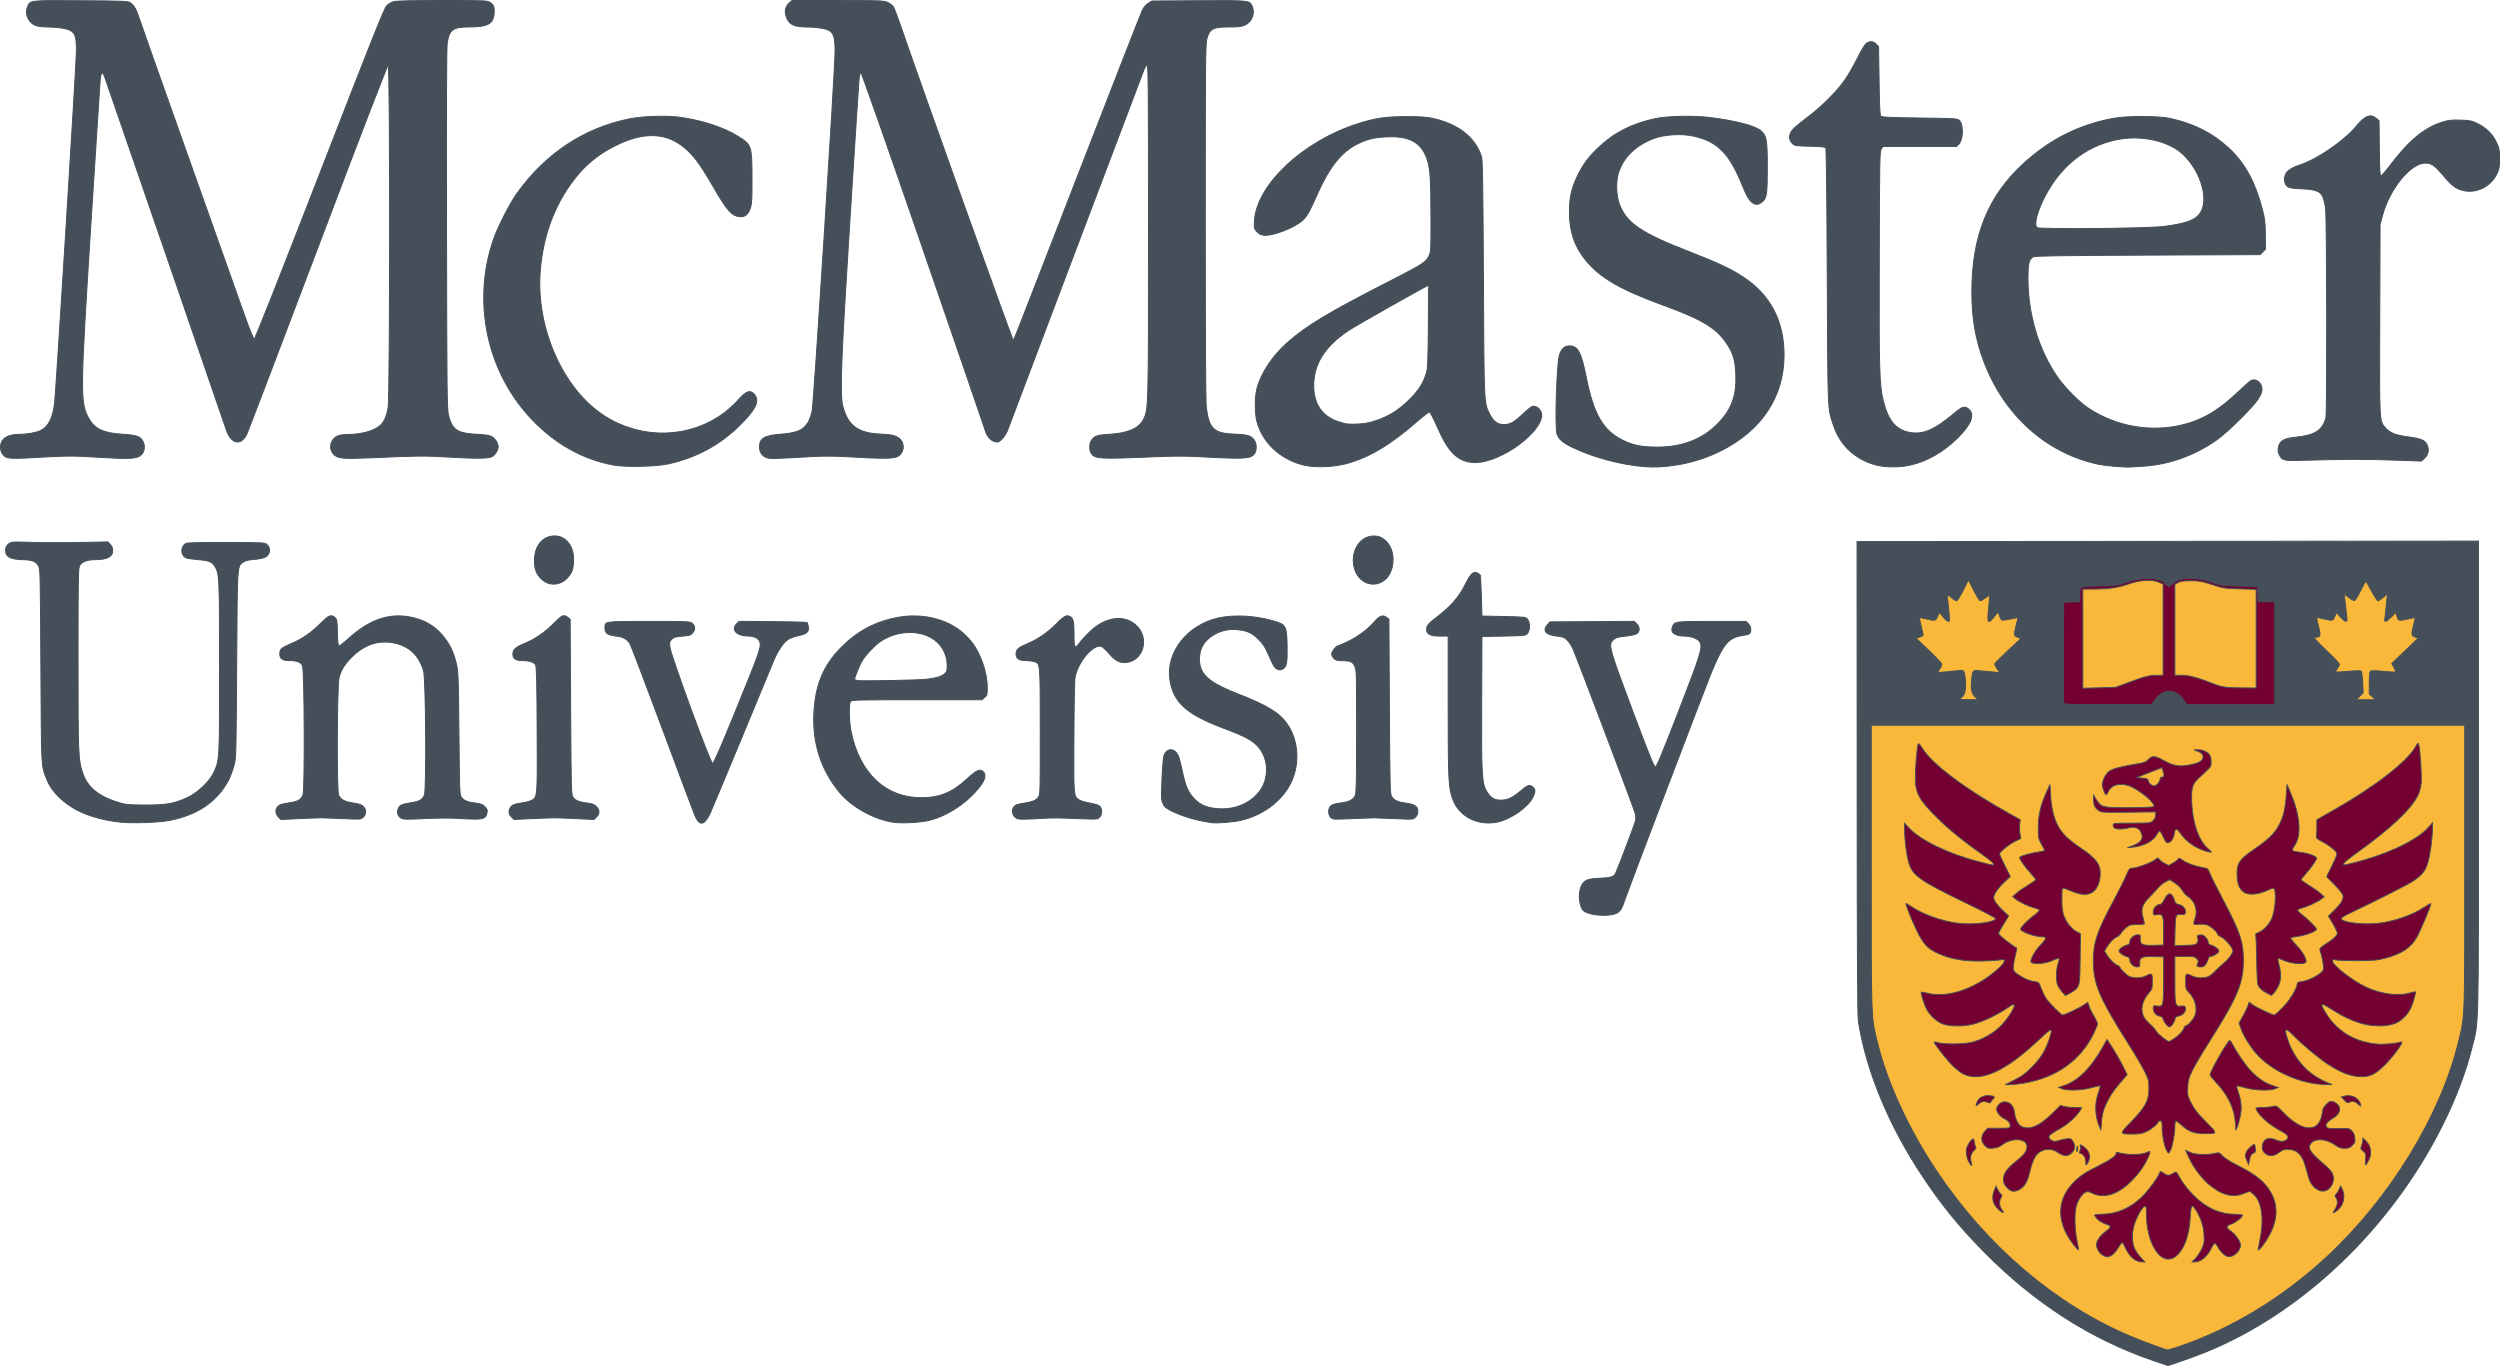 <?xml version="1.0" encoding="UTF-8" standalone="no"?>
<svg
   xmlns:dc="http://purl.org/dc/elements/1.1/"
   xmlns:cc="http://creativecommons.org/ns#"
   xmlns:rdf="http://www.w3.org/1999/02/22-rdf-syntax-ns#"
   xmlns:svg="http://www.w3.org/2000/svg"
   xmlns="http://www.w3.org/2000/svg"
   xmlns:sodipodi="http://sodipodi.sourceforge.net/DTD/sodipodi-0.dtd"
   xmlns:inkscape="http://www.inkscape.org/namespaces/inkscape"
   width="675.396mm"
   height="369.059mm"
   viewBox="0 0 675.396 369.059"
   version="1.1"
   id="svg8"
   inkscape:version="1.0.2-2 (e86c870879, 2021-01-15)"
   sodipodi:docname="McMaster.svg">
  <defs
     id="defs2" />
  <sodipodi:namedview
     id="base"
     pagecolor="#ffffff"
     bordercolor="#666666"
     borderopacity="1.0"
     inkscape:pageopacity="0.0"
     inkscape:pageshadow="2"
     inkscape:zoom="0.175"
     inkscape:cx="1293.7311"
     inkscape:cy="388.61173"
     inkscape:document-units="mm"
     inkscape:current-layer="layer1"
     inkscape:document-rotation="0"
     showgrid="false"
     fit-margin-top="0"
     fit-margin-left="0"
     fit-margin-right="0"
     fit-margin-bottom="0"
     inkscape:window-width="2560"
     inkscape:window-height="1377"
     inkscape:window-x="2552"
     inkscape:window-y="-8"
     inkscape:window-maximized="1" />
  <g
     inkscape:label="Layer 1"
     inkscape:groupmode="layer"
     id="layer1"
     transform="translate(-344.535,100.001)">
    <path
       style="fill:#454f59;fill-opacity:1;stroke:#454f59;stroke-width:0.265;stroke-opacity:1"
       d="m 940.16,265.369 c 26.268,-10.573 50.289,-33.497 64.169,-61.237 3.697,-7.389 6.306,-14.248 8.032,-21.115 1.871,-7.447 1.75,-2.356 1.75,-73.038 V 46.181 l -83.939,0.067 -83.939,0.067 0.023,63.897 c 0.018,49.076 0.099,64.357 0.347,65.881 2.206,13.504 8.223,27.994 17.305,41.672 5.158,7.769 9.834,13.516 16.549,20.344 13.677,13.907 29.039,23.771 45.944,29.504 l 3.853,1.307 3.365,-1.136 c 1.851,-0.625 4.793,-1.711 6.54,-2.414 z"
       id="path1297" />
    <path
       style="fill:#730030;fill-opacity:1;stroke:#454f59;stroke-width:0.265;stroke-opacity:1"
       d="m 926.535,88.581 c 1.258,-1.709 2.997,-2.574 4.667,-2.323 0.948,0.142 1.509,0.452 2.501,1.38 0.704,0.658 1.351,1.423 1.439,1.698 0.153,0.482 0.609,0.501 11.915,0.501 h 11.756 v -13.361 -13.361 h -2.117 -2.117 v 11.642 11.642 l -4.696,-0.003 -4.696,-0.003 -2.646,-0.949 c -5.803,-2.08 -6.585,-2.292 -8.731,-2.363 l -2.117,-0.07 -0.069,-12.368 c -0.068,-12.289 -0.072,-12.365 -0.59,-11.896 -0.425,0.385 -0.595,0.411 -0.921,0.141 -0.355,-0.294 -0.407,1.033 -0.468,11.91 l -0.069,12.242 -2.249,0.049 c -2.028,0.044 -2.665,0.203 -6.482,1.613 l -4.233,1.564 h -5.027 -5.027 l -0.069,-11.576 -0.069,-11.576 h -1.982 -1.982 v 13.361 13.361 h 11.576 11.576 l 0.926,-1.257 z"
       id="path1397" />
    <path
       style="fill:#730030;fill-opacity:1;stroke:#454f59;stroke-width:0.265;stroke-opacity:1"
       d="m 902.049,90.037 c -0.07,-0.182 -0.096,-6.403 -0.058,-13.824 l 0.069,-13.494 2.183,-0.077 2.183,-0.077 v -1.809 c 0,-1.126 0.125,-1.912 0.331,-2.081 0.186,-0.153 2.409,-0.322 5.093,-0.387 4.567,-0.111 4.86,-0.151 7.144,-0.977 3.079,-1.114 6.713,-1.392 8.86,-0.679 0.888,0.295 1.44,0.642 1.522,0.957 0.071,0.272 0.227,0.433 0.347,0.359 0.12,-0.074 0.332,0.068 0.471,0.316 0.225,0.403 0.341,0.363 1.072,-0.368 1.341,-1.341 2.775,-1.74 5.773,-1.605 2.095,0.094 3.048,0.285 4.973,0.997 2.299,0.851 2.554,0.886 7.408,1.039 l 5.027,0.158 0.077,2.051 0.077,2.051 h 2.238 2.238 v 13.891 13.891 h -11.903 -11.903 l -0.655,-1.037 c -1.575,-2.495 -4.106,-3.322 -6.116,-1.998 -0.591,0.389 -1.425,1.229 -1.852,1.866 l -0.777,1.158 -11.848,0.006 c -9.239,0.005 -11.876,-0.067 -11.975,-0.325 z"
       id="path1395" />
    <path
       style="fill:#fab83a;fill-opacity:1;stroke:#454f59;stroke-width:0.265;stroke-opacity:1"
       d="m 933.458,263.707 c 13.965,-4.757 27.595,-13.027 39.398,-23.904 17.306,-15.949 31.139,-38.532 35.947,-58.684 1.663,-6.969 1.604,-5.255 1.604,-47.064 V 95.924 h -80.169 -80.169 v 38.264 c 0,41.915 -0.056,40.26 1.59,47.117 2.608,10.864 8.395,23.516 15.951,34.872 13.564,20.386 32.212,36.299 52.574,44.862 3.422,1.439 9.424,3.652 9.967,3.676 0.17,0.007 1.659,-0.446 3.307,-1.008 z"
       id="path1301" />
    <path
       style="fill:#454f59;fill-opacity:1;stroke:#454f59;stroke-width:0.265;stroke-opacity:1"
       d="m 563.103,23.394 c 4.108,-0.234 6.551,-0.225 11.113,0.042 8.686,0.508 11.736,0.485 12.813,-0.097 1.738,-0.939 2.069,-3.392 0.637,-4.728 -0.995,-0.928 -2.095,-1.2 -5.487,-1.356 -5.904,-0.272 -8.647,-2.362 -9.954,-7.585 -0.822,-3.283 -0.47,-12.393 1.97,-50.932 1.262,-19.936 2.363,-36.873 2.446,-37.637 0.094,-0.86 0.279,-1.389 0.485,-1.389 0.206,0 6.622,18.237 16.78,47.691 9.046,26.23 16.623,48.291 16.84,49.025 0.456,1.55 1.518,2.686 2.738,2.93 0.758,0.152 0.974,0.05 1.843,-0.867 0.541,-0.571 1.148,-1.51 1.349,-2.085 0.201,-0.575 8.458,-22.418 18.349,-48.539 9.891,-26.121 18.219,-48.118 18.506,-48.882 0.294,-0.784 0.686,-1.389 0.899,-1.389 0.326,0 0.378,6.152 0.376,44.781 0,48.059 0,48.146 -1.327,50.878 -1.19,2.457 -4.177,3.776 -9.225,4.071 -3.259,0.191 -3.895,0.392 -4.772,1.507 -0.667,0.848 -0.74,2.738 -0.14,3.653 0.966,1.474 2.283,1.549 16.586,0.935 6.035,-0.259 8.825,-0.259 13.533,0.001 11.407,0.63 13.089,0.518 14.041,-0.936 0.656,-1.002 0.529,-2.842 -0.26,-3.781 -0.889,-1.057 -1.792,-1.296 -5.418,-1.434 -5.389,-0.205 -6.684,-1.489 -7.397,-7.328 -0.179,-1.468 -0.274,-18.744 -0.274,-50.017 0,-42.229 0.047,-47.957 0.409,-49.344 0.736,-2.824 1.628,-3.304 6.141,-3.304 2.717,0 3.282,-0.078 4.308,-0.595 1.889,-0.953 2.682,-3.346 1.722,-5.201 -0.703,-1.359 -0.91,-1.378 -14.45,-1.293 l -12.55,0.078 -0.98,0.609 c -0.643,0.4 -1.207,1.082 -1.641,1.984 -0.364,0.756 -8.097,20.544 -17.186,43.973 -19.499,50.267 -17.357,44.847 -17.727,44.846 -0.258,-5.2e-4 -24.299,-67.08 -29.947,-83.557 -1.063,-3.101 -2.129,-5.938 -2.37,-6.306 -0.241,-0.368 -0.935,-0.894 -1.542,-1.17 -1.032,-0.469 -1.906,-0.502 -13.469,-0.507 l -12.365,-0.006 -0.814,0.728 c -1.093,0.976 -1.302,2.454 -0.579,4.089 0.752,1.701 2.123,2.326 5.106,2.329 2.754,0.002 5.396,0.413 6.373,0.99 1.175,0.694 1.547,2.032 1.545,5.562 0,5.03 -5.753,95.185 -6.204,97.259 -0.217,0.999 -0.696,2.33 -1.064,2.959 -1.277,2.179 -2.998,2.924 -7.531,3.262 -4.359,0.325 -5.652,1.135 -5.62,3.521 0.019,1.352 0.704,2.348 1.924,2.794 0.944,0.346 1.567,0.333 11.459,-0.231 z"
       id="path1505" />
    <path
       style="fill:#454f59;fill-opacity:1;stroke:#454f59;stroke-width:0.265;stroke-opacity:1"
       d="m 357.944,23.394 c 2.838,-0.164 6.529,-0.225 8.202,-0.134 1.673,0.091 5.339,0.292 8.147,0.447 5.729,0.317 7.521,0.124 8.497,-0.915 0.793,-0.844 0.979,-2.253 0.446,-3.377 -0.718,-1.513 -1.641,-1.861 -5.582,-2.102 -5.259,-0.322 -7.581,-1.433 -9.196,-4.4 -2.287,-4.202 -2.252,-6.878 0.682,-53.118 1.256,-19.791 2.358,-36.906 2.45,-38.034 0.193,-2.368 0.633,-2.694 1.246,-0.926 6.143,17.715 32.402,93.935 32.766,95.106 1.243,4 4.037,4.667 5.61,1.339 0.362,-0.766 9.027,-23.509 19.255,-50.54 11.652,-30.795 18.725,-49.146 18.942,-49.146 0.52,0 0.491,89.702 -0.03,92.621 -0.392,2.195 -1.088,3.778 -2.046,4.65 -1.604,1.461 -4.965,2.463 -8.294,2.474 -1.019,0.003 -2.291,0.128 -2.827,0.277 -2.247,0.624 -3.11,3.345 -1.599,5.037 1.086,1.215 2.351,1.356 9.452,1.052 13.676,-0.586 14.937,-0.603 20.467,-0.282 8.867,0.515 11.905,0.496 12.958,-0.079 0.845,-0.461 1.633,-1.77 1.633,-2.712 0,-0.839 -0.813,-2.129 -1.658,-2.631 -0.668,-0.397 -1.588,-0.546 -4.197,-0.677 -5.192,-0.262 -6.603,-1.224 -7.565,-5.16 -0.411,-1.682 -0.455,-5.841 -0.535,-50.384 -0.062,-34.492 0,-49.056 0.204,-50.295 0.596,-3.568 1.545,-4.207 6.269,-4.215 4.555,-0.008 6.116,-0.847 6.363,-3.417 0.176,-1.828 -0.082,-2.596 -1.07,-3.199 -0.815,-0.497 -1.39,-0.52 -12.84,-0.521 -7.789,-6.4e-4 -12.389,0.1 -13.135,0.288 -0.67,0.169 -1.483,0.636 -1.955,1.124 -0.657,0.68 -4.04,9.163 -18.113,45.418 -11.334,29.197 -17.431,44.582 -17.669,44.582 -0.235,0 -1.175,-2.284 -2.666,-6.482 -1.267,-3.565 -8.038,-22.615 -15.047,-42.333 -7.009,-19.718 -13.028,-36.744 -13.376,-37.835 -0.752,-2.36 -1.415,-3.506 -2.402,-4.153 -0.672,-0.441 -1.708,-0.483 -13.406,-0.553 -14.121,-0.085 -13.595,-0.148 -14.374,1.718 -0.534,1.277 -0.243,2.799 0.75,3.93 0.955,1.088 2.096,1.436 4.714,1.441 1.091,0.002 2.744,0.127 3.673,0.278 3.637,0.59 4.14,1.387 4.077,6.469 -0.05,4.065 -5.482,91.541 -5.895,94.929 -0.485,3.987 -1.645,6.28 -3.709,7.333 -1.146,0.585 -3.719,1.052 -5.82,1.057 -1.991,0.005 -3.389,0.439 -4.279,1.328 -0.996,0.996 -1.07,3.031 -0.149,4.102 1.081,1.257 1.403,1.272 12.63,0.622 z"
       id="path1501" />
    <path
       style="fill:#454f59;fill-opacity:1;stroke:#454f59;stroke-width:0.265;stroke-opacity:1"
       d="m 980.509,24.089 c 2.838,0 8.085,0.107 11.661,0.237 l 6.501,0.237 0.85,-0.766 c 1.074,-0.967 1.334,-2.301 0.708,-3.621 -0.603,-1.27 -1.617,-1.694 -5.166,-2.16 -3.343,-0.439 -4.869,-1.046 -6.069,-2.412 -1.681,-1.915 -1.639,-1.118 -1.545,-29.393 l 0.085,-25.621 0.693,-2.53 c 1.957,-7.147 7.597,-13.992 11.539,-14.004 1.568,-0.005 2.562,0.653 4.509,2.984 2.413,2.889 3.546,3.812 5.316,4.33 3.668,1.073 7.721,-0.793 9.474,-4.364 0.655,-1.335 0.736,-1.786 0.736,-4.144 0,-2.425 -0.07,-2.794 -0.843,-4.425 -1.046,-2.207 -2.726,-3.879 -5.048,-5.022 -1.594,-0.785 -2.031,-0.876 -4.605,-0.964 -2.357,-0.081 -3.175,0.002 -4.773,0.482 -5.005,1.504 -9.245,5.023 -14.539,12.066 -1.031,1.372 -2.033,2.494 -2.227,2.494 -0.284,0 -0.368,-1.453 -0.431,-7.432 l -0.078,-7.432 -0.742,-0.638 c -1.548,-1.331 -3.075,-0.743 -5.387,2.075 -3.245,3.954 -10.637,9.034 -15.302,10.516 -1.685,0.535 -2.949,1.253 -3.547,2.013 -0.741,0.942 -0.758,2.811 -0.032,3.537 0.651,0.651 1.084,0.739 4.372,0.89 3.495,0.16 4.794,0.67 5.437,2.135 0.261,0.595 0.597,1.975 0.746,3.067 0.355,2.6 0.436,55.642 0.087,56.769 -1.045,3.368 -3,4.593 -8.186,5.125 -3.334,0.342 -4.335,0.975 -4.689,2.963 -0.107,0.6 -0.01,1.194 0.313,1.815 0.826,1.615 1.034,1.65 8.409,1.41 3.638,-0.118 8.936,-0.215 11.774,-0.215 z"
       id="path1497" />
    <path
       id="path1489"
       style="fill:#454f59;fill-opacity:1;stroke:#454f59;stroke-width:0.265;stroke-opacity:1"
       d="m 923.314,-68.532 c -2.985,-0.002 -6.032,0.163 -7.811,0.497 -9.244,1.734 -16.958,5.578 -24.059,11.988 -9.77,8.819 -14.208,19.728 -14.197,34.891 0,7.13 0.955,12.713 3.172,18.653 5.454,14.608 16.933,24.939 31.034,27.93 2,0.424 7.129,0.863 8.599,0.735 0.437,-0.038 1.925,-0.129 3.307,-0.203 h 5e-4 c 6.957,-0.37 14.009,-2.875 20.035,-7.116 2.945,-2.073 9.727,-8.758 11.161,-11.002 0.769,-1.203 1.083,-1.98 1.083,-2.676 0,-1.765 -1.639,-3.052 -2.982,-2.341 -0.324,0.172 -1.79,1.454 -3.256,2.85 -5.4,5.141 -9.553,7.649 -14.954,9.028 -8.686,2.218 -18.173,0.58 -25.754,-4.446 -2.358,-1.563 -6.181,-5.391 -8.126,-8.136 -5.201,-7.342 -8.145,-17.056 -8.158,-26.922 0,-3.974 0.276,-5.172 1.362,-5.791 0.5,-0.285 6.383,-0.377 30.973,-0.484 l 30.355,-0.132 0.733,-0.735 0.734,-0.735 -0.03,-3.895 c -0.026,-3.43 -0.126,-4.263 -0.836,-6.978 -1.902,-7.282 -4.663,-12.338 -8.905,-16.307 -4.437,-4.15 -9.504,-6.73 -16.04,-8.164 -1.531,-0.336 -4.455,-0.506 -7.44,-0.508 z m -2.064,5.795 c 3.89,0.028 7.892,1.022 10.81,2.748 5.68,3.361 9.507,12.436 7.173,17.01 -1.175,2.303 -3.549,3.282 -10.052,4.147 -4.214,0.56 -33.825,0.832 -34.33,0.315 -1.132,-1.161 0.857,-6.851 4.098,-11.724 4.696,-7.058 11.683,-11.455 19.64,-12.359 0.871,-0.099 1.763,-0.144 2.66,-0.137 z" />
    <path
       style="fill:#454f59;fill-opacity:1;stroke:#454f59;stroke-width:0.265;stroke-opacity:1"
       d="m 860.583,25.658 c 4.58,-1.024 8.984,-3.558 12.912,-7.429 3.577,-3.526 4.615,-6.225 2.945,-7.661 -1.145,-0.985 -1.724,-0.811 -4.165,1.251 -5.12,4.326 -8.267,5.662 -11.8,5.009 -3.709,-0.686 -5.78,-3.125 -7.113,-8.378 -1.096,-4.32 -1.21,-8.258 -1.124,-38.876 0.075,-26.843 0.109,-28.63 0.549,-29.303 l 0.469,-0.716 h 9.928 9.928 l 0.632,-0.632 c 1.181,-1.181 1.296,-5.207 0.179,-6.324 -0.578,-0.578 -0.699,-0.587 -10.751,-0.717 -7.84,-0.102 -10.245,-0.211 -10.51,-0.476 -0.263,-0.263 -0.374,-2.501 -0.476,-9.57 l -0.132,-9.227 -0.641,-0.682 c -0.774,-0.824 -1.809,-0.884 -2.731,-0.159 -0.366,0.288 -1.45,2.113 -2.409,4.056 -0.959,1.943 -2.491,4.594 -3.405,5.892 -2.114,3.002 -6.168,7.061 -9.732,9.745 -1.528,1.151 -3.223,2.512 -3.766,3.026 -1.68,1.588 -1.848,3.164 -0.471,4.407 0.522,0.471 1.028,0.538 4.594,0.613 2.204,0.046 4.127,0.201 4.273,0.344 0.172,0.169 0.317,12.295 0.416,34.709 0.164,37.338 0.091,35.496 1.597,40.13 1.724,5.303 5.421,8.981 10.777,10.72 2.674,0.868 6.8,0.971 10.027,0.249 z"
       id="path1485" />
    <path
       style="fill:#454f59;fill-opacity:1;stroke:#454f59;stroke-width:0.265;stroke-opacity:1"
       d="m 797.97,25.538 c 3.723,-0.603 7.943,-1.98 11.467,-3.742 11.034,-5.515 17.087,-14.676 17.082,-25.853 0,-9.201 -3.652,-16.199 -10.979,-21.06 -3.229,-2.142 -7.019,-3.929 -14.42,-6.799 -13.176,-5.109 -17.123,-7.771 -19.067,-12.858 -0.878,-2.298 -1.009,-6.081 -0.293,-8.433 1.312,-4.306 4.633,-7.543 9.674,-9.426 2.818,-1.053 7.416,-1.307 10.657,-0.59 6.552,1.45 9.741,4.735 13.311,13.714 1.765,4.44 3.324,5.634 5.245,4.018 1.185,-0.997 1.36,-2.213 1.35,-9.36 -0.011,-7.357 -0.205,-8.484 -1.691,-9.788 -1.562,-1.372 -6.95,-2.78 -13.907,-3.635 -4.232,-0.52 -11.395,-0.377 -14.539,0.291 -6.487,1.378 -11.265,3.812 -15.577,7.935 -2.645,2.529 -4.14,4.556 -5.577,7.561 -1.637,3.424 -2.178,5.852 -2.178,9.771 0,5.292 1.381,9.361 4.432,13.061 3.934,4.77 9.285,7.855 21.148,12.192 10.494,3.837 14.259,6.155 17.075,10.512 1.641,2.539 2.156,4.366 2.299,8.156 0.206,5.474 -1.054,9.144 -4.367,12.723 -4.253,4.593 -9.822,6.861 -16.826,6.852 -4.291,-0.006 -6.5,-0.446 -9.399,-1.875 -5.278,-2.602 -7.828,-7.024 -9.823,-17.038 -1.334,-6.693 -2.221,-8.37 -4.458,-8.429 -1.382,-0.036 -2.301,0.812 -2.815,2.596 -0.706,2.449 -1.214,19.056 -0.646,21.102 0.408,1.468 1.68,2.549 4.619,3.927 5.427,2.543 12.729,4.478 18.801,4.983 3.032,0.252 5.573,0.116 9.401,-0.505 z"
       id="path1481" />
    <path
       id="path1473"
       style="fill:#454f59;fill-opacity:1;stroke:#454f59;stroke-width:0.265;stroke-opacity:1"
       d="m 724.26,-68.497 c -5.489,0.017 -8.143,0.415 -12.965,1.949 -14.69,4.672 -27.234,16.43 -27.847,26.102 -0.131,2.071 -0.111,2.168 0.627,2.993 0.545,0.61 1.07,0.894 1.841,0.997 2.41,0.323 8.742,-2.165 10.735,-4.219 1.141,-1.176 1.774,-2.327 3.81,-6.939 3.205,-7.256 6.513,-11.385 10.832,-13.518 2.537,-1.253 4.277,-1.684 7.569,-1.873 6.152,-0.355 9.458,1.31 11.05,5.565 0.98,2.619 1.178,5.171 1.203,15.515 0.024,9.858 0.02,9.93 -0.588,11.164 -0.801,1.626 -1.696,2.197 -10.501,6.699 -16.734,8.557 -22.252,11.869 -27.726,16.643 -3.969,3.461 -7.308,8.56 -8.246,12.59 -0.526,2.262 -0.521,6.492 0.01,8.561 1.458,5.677 6.105,10.15 12.282,11.82 3.013,0.815 8.021,0.71 11.693,-0.244 6.23,-1.618 12.122,-5.112 19.395,-11.501 1.601,-1.406 3.08,-2.526 3.287,-2.488 0.207,0.038 1.104,1.737 1.992,3.774 3.065,7.028 5.463,9.47 9.673,9.852 6.137,0.556 17.315,-6.748 18.616,-12.165 0.393,-1.635 -1.146,-3.402 -2.569,-2.951 -0.301,0.096 -1.474,1.057 -2.606,2.135 -2.27,2.163 -3.325,2.732 -5.063,2.732 -1.586,0 -2.768,-0.851 -3.685,-2.653 -1.662,-3.27 -1.603,-2.048 -1.78,-36.902 -0.128,-25.257 -0.233,-31.966 -0.511,-32.808 -1.754,-5.312 -6.314,-8.87 -13.287,-10.368 -1.714,-0.368 -3.354,-0.473 -7.243,-0.461 z m 6.113,45.623 c 0.08,0 0.098,5.03 0.041,11.179 -0.091,9.812 -0.161,11.357 -0.574,12.634 -0.886,2.739 -2.052,4.543 -4.53,7.011 -2.823,2.813 -5.535,4.516 -9.046,5.684 -1.807,0.601 -3.077,0.839 -4.895,0.919 -2.733,0.12 -3.097,0.074 -5.365,-0.671 -4.27,-1.403 -6.542,-4.74 -6.56,-9.636 -0.022,-5.887 3.059,-10.767 9.471,-15.003 2.299,-1.519 21.068,-12.117 21.459,-12.117 z" />
    <path
       style="fill:#454f59;fill-opacity:1;stroke:#454f59;stroke-width:0.265;stroke-opacity:1"
       d="m 525.029,25.333 c 7.428,-1.621 13.782,-5.007 19.097,-10.179 4.508,-4.386 5.694,-6.718 4.311,-8.477 -1.167,-1.484 -2.246,-1.131 -4.556,1.49 -0.836,0.949 -2.484,2.451 -3.662,3.338 -9.23,6.955 -22.111,7.345 -32.201,0.976 -11.324,-7.148 -18.752,-23.804 -17.521,-39.284 0.817,-10.274 4.346,-19.173 10.424,-26.284 2.79,-3.265 6.204,-5.818 10.565,-7.9 6.708,-3.204 12.353,-3.169 16.941,0.106 2.973,2.122 4.945,4.658 8.774,11.284 3.72,6.438 4.994,7.896 7.105,8.131 1.462,0.163 2.364,-0.555 2.964,-2.361 0.385,-1.16 0.45,-2.399 0.426,-8.185 -0.035,-8.704 -0.087,-8.853 -3.883,-11.218 -3.681,-2.293 -9.445,-4.204 -15.213,-5.042 -3.828,-0.556 -10.265,-0.377 -14.056,0.391 -12.237,2.478 -22.556,9.311 -30.322,20.077 -1.904,2.64 -5.235,9.166 -6.387,12.517 -5.812,16.896 -1.756,35.868 10.389,48.588 6.41,6.714 13.81,10.828 22.253,12.373 3.051,0.558 11.323,0.366 14.552,-0.339 z"
       id="path1469" />
    <path
       style="fill:#454f59;fill-opacity:1;stroke:#454f59;stroke-width:0.265;stroke-opacity:1"
       d="m 718.364,56.875 c 2.899,-2.039 3.406,-7.517 0.955,-10.309 -1.099,-1.251 -2.167,-1.769 -3.654,-1.769 -3.898,0 -6.512,4.485 -5.185,8.894 1.121,3.726 4.927,5.262 7.884,3.183 z"
       id="path1465" />
    <path
       style="fill:#454f59;fill-opacity:1;stroke:#454f59;stroke-width:0.265;stroke-opacity:1"
       d="m 496.208,57.323 c 1.292,-0.587 2.572,-2.065 2.987,-3.447 0.166,-0.554 0.302,-1.844 0.302,-2.865 0,-3.561 -2.176,-6.227 -5.082,-6.227 -3.272,0 -5.484,2.67 -5.496,6.633 -0.01,2.225 0.433,3.493 1.661,4.785 1.567,1.65 3.581,2.051 5.628,1.122 z"
       id="path1461" />
    <path
       style="fill:#454f59;fill-opacity:1;stroke:#454f59;stroke-width:0.265;stroke-opacity:1"
       d="m 715.661,120.94 c 0.655,1e-4 3.309,0.102 5.898,0.227 4.7,0.227 4.708,0.226 5.358,-0.384 0.638,-0.6 0.832,-1.591 0.486,-2.491 -0.248,-0.646 -1.377,-1.127 -3.143,-1.337 -2.071,-0.247 -3.225,-0.802 -3.782,-1.819 -0.413,-0.754 -0.463,-2.827 -0.584,-24.344 l -0.132,-23.519 -0.681,-0.508 c -0.994,-0.742 -1.871,-0.4 -3.32,1.297 -1.683,1.97 -4.55,4.078 -7.296,5.365 -1.251,0.586 -2.395,1.066 -2.542,1.066 -0.447,0 -1.638,1.59 -1.638,2.186 0,0.307 0.259,0.834 0.575,1.17 0.472,0.502 0.865,0.617 2.183,0.639 2.373,0.039 2.859,0.241 3.46,1.435 0.512,1.019 0.529,1.579 0.529,17.589 0,13.541 -0.067,16.695 -0.369,17.41 -0.478,1.133 -1.786,1.786 -4.053,2.023 -2.303,0.241 -3.119,0.838 -3.119,2.282 0,0.707 0.18,1.219 0.563,1.602 0.551,0.551 0.666,0.558 5.49,0.337 2.71,-0.124 5.463,-0.225 6.118,-0.225 z"
       id="path1457" />
    <path
       style="fill:#454f59;fill-opacity:1;stroke:#454f59;stroke-width:0.265;stroke-opacity:1"
       d="m 626.497,121.067 c 1.81,-0.13 5.195,-0.107 8.355,0.059 2.922,0.153 5.638,0.196 6.036,0.096 1.321,-0.331 1.753,-2.509 0.689,-3.471 -0.261,-0.236 -1.469,-0.602 -2.684,-0.812 -1.215,-0.21 -2.507,-0.601 -2.871,-0.867 -1.464,-1.072 -1.438,-0.755 -1.358,-17.105 0.046,-9.362 0.179,-15.533 0.352,-16.272 0.981,-4.191 4.963,-8.745 7.064,-8.078 0.281,0.089 1.2,0.947 2.042,1.907 1.627,1.853 2.673,2.467 4.202,2.467 4.702,0 6.909,-6.007 3.546,-9.655 -3.124,-3.389 -8.384,-2.909 -12.738,1.164 -0.963,0.901 -2.2,2.227 -2.749,2.947 -1.514,1.985 -1.684,1.813 -1.684,-1.7 0,-3.708 -0.165,-4.586 -0.961,-5.107 -0.957,-0.627 -1.707,-0.268 -3.691,1.77 -2.287,2.348 -5.116,4.313 -7.882,5.473 -2.549,1.07 -3.101,1.55 -3.135,2.726 -0.035,1.245 0.793,1.851 2.535,1.853 0.748,8e-4 1.798,0.123 2.334,0.272 1.695,0.471 1.672,0.201 1.672,19.088 0,16.721 0,16.853 -0.558,17.595 -0.644,0.862 -1.612,1.238 -4.205,1.631 -1.354,0.205 -1.977,0.435 -2.315,0.852 -0.665,0.82 -0.585,2.002 0.186,2.774 0.583,0.583 0.862,0.648 2.712,0.631 1.134,-0.01 3.432,-0.117 5.105,-0.238 z"
       id="path1453" />
    <path
       style="fill:#454f59;fill-opacity:1;stroke:#454f59;stroke-width:0.265;stroke-opacity:1"
       d="m 494.337,120.936 c 0.728,5.3e-4 3.426,0.103 5.997,0.229 l 4.674,0.227 0.684,-0.684 c 0.898,-0.898 0.878,-1.877 -0.058,-2.813 -0.594,-0.594 -1.08,-0.78 -2.447,-0.935 -2.186,-0.248 -3.264,-0.7 -3.868,-1.623 -0.457,-0.697 -0.491,-2.053 -0.616,-24.387 l -0.132,-23.649 -0.625,-0.506 c -1.049,-0.849 -1.577,-0.627 -3.752,1.573 -2.449,2.478 -5.059,4.271 -8.01,5.502 -2.451,1.022 -3.092,1.619 -3.092,2.884 0,1.173 0.781,1.705 2.506,1.707 2.028,0.002 3.286,0.44 3.658,1.271 0.234,0.524 0.339,5.125 0.395,17.429 0.084,18.14 0.09,18.05 -1.352,18.995 -0.362,0.237 -1.473,0.55 -2.47,0.696 -2.38,0.349 -3.135,0.664 -3.497,1.458 -0.462,1.014 -0.36,1.653 0.383,2.396 l 0.682,0.682 4.808,-0.227 c 2.644,-0.125 5.403,-0.227 6.131,-0.226 z"
       id="path1449" />
    <path
       style="fill:#454f59;fill-opacity:1;stroke:#454f59;stroke-width:0.265;stroke-opacity:1"
       d="m 431.366,120.936 c 0.728,5.3e-4 3.407,0.102 5.953,0.226 4.322,0.21 4.67,0.192 5.225,-0.27 0.921,-0.766 1.039,-1.977 0.28,-2.86 -0.528,-0.614 -0.99,-0.79 -2.854,-1.088 -2.39,-0.383 -3.351,-0.896 -3.944,-2.107 -0.557,-1.138 -0.439,-29.619 0.132,-31.813 0.549,-2.109 1.491,-3.613 3.522,-5.624 3.356,-3.323 7.229,-4.564 11.451,-3.668 3.975,0.843 6.569,3.316 7.831,7.464 0.613,2.017 0.814,32.183 0.223,33.597 -0.524,1.255 -1.36,1.745 -3.517,2.061 -2.457,0.36 -3.165,0.676 -3.539,1.577 -0.417,1.007 -0.147,1.986 0.702,2.542 0.626,0.41 1.187,0.426 6.412,0.176 3.149,-0.151 6.976,-0.185 8.504,-0.077 1.528,0.108 3.747,0.209 4.932,0.225 2.461,0.032 3.158,-0.323 3.433,-1.747 0.136,-0.706 0.033,-0.98 -0.608,-1.622 -0.628,-0.628 -1.091,-0.808 -2.478,-0.966 -2.186,-0.248 -3.264,-0.7 -3.868,-1.622 -0.451,-0.688 -0.493,-1.841 -0.63,-17.154 -0.128,-14.412 -0.204,-16.673 -0.616,-18.516 -0.664,-2.967 -1.559,-5.034 -3.065,-7.077 -2.486,-3.372 -5.668,-5.281 -9.979,-5.986 -5.641,-0.922 -10.765,0.969 -16.294,6.012 -1.131,1.031 -2.22,1.875 -2.421,1.875 -0.289,0 -0.385,-0.756 -0.458,-3.595 -0.087,-3.405 -0.125,-3.622 -0.717,-4.101 -1.047,-0.847 -1.573,-0.624 -3.841,1.626 -2.579,2.558 -5.002,4.229 -7.921,5.46 -2.714,1.145 -3.092,1.481 -3.092,2.753 0,1.303 0.716,1.826 2.506,1.828 2.158,0.002 3.213,0.409 3.617,1.393 0.55,1.339 0.667,33.654 0.127,34.947 -0.512,1.224 -1.341,1.724 -3.375,2.035 -2.523,0.385 -2.843,0.484 -3.412,1.053 -0.742,0.742 -0.671,1.985 0.16,2.816 l 0.682,0.682 4.808,-0.227 c 2.644,-0.125 5.403,-0.227 6.131,-0.226 z"
       id="path1445" />
    <path
       style="fill:#454f59;fill-opacity:1;stroke:#454f59;stroke-width:0.265;stroke-opacity:1"
       d="m 749.052,122.092 c 3.603,-0.746 8.292,-4.016 9.605,-6.699 0.787,-1.608 0.723,-2.31 -0.268,-2.959 -0.755,-0.495 -1.216,-0.297 -3.173,1.362 -2.029,1.72 -3.453,2.368 -5.206,2.368 -1.684,0 -2.578,-0.493 -3.588,-1.978 -1.561,-2.294 -1.677,-4.049 -1.596,-24.216 l 0.072,-17.992 5.911,-0.132 c 5.818,-0.13 5.919,-0.142 6.416,-0.757 0.688,-0.85 0.688,-2.928 0,-3.778 -0.497,-0.615 -0.598,-0.627 -6.416,-0.757 l -5.911,-0.132 -0.151,-5.424 c -0.083,-2.983 -0.173,-5.445 -0.199,-5.471 -0.721,-0.727 -0.976,-0.879 -1.475,-0.879 -0.81,0 -1.5,0.823 -2.661,3.175 -1.792,3.63 -3.906,6.019 -8.279,9.352 -1.786,1.361 -2.185,1.894 -2.185,2.914 0,1.224 1.094,1.756 3.608,1.756 h 2.213 v 18.984 c 0,20.235 0.097,22.073 1.306,25.255 1.725,4.54 6.788,7.08 11.975,6.006 z"
       id="path1441" />
    <path
       style="fill:#454f59;fill-opacity:1;stroke:#454f59;stroke-width:0.265;stroke-opacity:1"
       d="m 679.942,121.585 c 6.66,-1.621 12.069,-6.149 14.038,-11.751 1.666,-4.74 1.054,-10.157 -1.593,-14.094 -2.095,-3.117 -5.29,-5.085 -13.447,-8.283 -6.806,-2.668 -9.335,-4.537 -10.133,-7.485 -0.481,-1.779 -0.166,-4.239 0.729,-5.687 1.71,-2.767 5.371,-4.495 8.917,-4.21 2.94,0.236 4.294,0.829 6.121,2.677 1.338,1.354 1.792,2.08 2.873,4.593 1.025,2.383 1.439,3.065 2.056,3.384 0.65,0.336 0.888,0.345 1.493,0.055 1.136,-0.544 1.359,-1.665 1.266,-6.354 -0.109,-5.447 -0.288,-5.744 -4.118,-6.804 -4.832,-1.338 -10.43,-1.592 -14.504,-0.659 -8.375,1.918 -14.125,9.235 -13.06,16.618 0.884,6.121 4.476,9.381 14.467,13.127 4.851,1.819 6.691,2.7 8.314,3.984 4.043,3.195 4.487,9.795 0.925,13.738 -2.775,3.071 -6.995,4.527 -11.489,3.963 -2.641,-0.332 -4.273,-1.117 -5.807,-2.796 -1.525,-1.669 -2.195,-3.28 -3.074,-7.399 -0.345,-1.615 -0.757,-3.282 -0.917,-3.704 -0.916,-2.417 -3.133,-2.636 -4.008,-0.396 -0.334,0.856 -0.824,10.346 -0.611,11.847 0.086,0.608 0.412,1.43 0.724,1.827 0.999,1.27 6.321,3.351 10.386,4.06 0.873,0.152 1.885,0.33 2.249,0.395 1.389,0.247 6.047,-0.119 8.202,-0.643 z"
       id="path1437" />
    <path
       id="path1429"
       style="fill:#454f59;fill-opacity:1;stroke:#454f59;stroke-width:0.265;stroke-opacity:1"
       d="m 591.051,66.389 c -1.93,0.035 -3.911,0.311 -5.975,0.83 -5.13,1.289 -9.364,3.733 -13.227,7.635 -4.886,4.936 -7.07,10.185 -7.446,17.895 -0.397,8.131 2.035,15.536 7.031,21.411 3.355,3.945 9.103,7.128 14.4,7.975 2.228,0.356 7.47,0.073 9.839,-0.53 5.094,-1.298 10.508,-4.978 13.79,-9.371 1.253,-1.678 1.508,-2.956 0.743,-3.722 -0.903,-0.903 -1.76,-0.53 -4.452,1.94 -4.032,3.7 -7.311,5.04 -12.354,5.048 -9.586,0.015 -16.591,-6.569 -18.912,-17.777 -0.575,-2.778 -0.662,-7.614 -0.148,-8.237 0.332,-0.403 1.863,-0.44 17.911,-0.44 h 17.548 l 0.742,-0.64 c 0.708,-0.611 0.741,-0.743 0.715,-2.844 -0.035,-2.846 -0.858,-6.016 -2.375,-9.152 -2.039,-4.217 -5.866,-7.46 -10.558,-8.948 -2.391,-0.758 -4.79,-1.115 -7.272,-1.07 z m -0.838,4.477 c 2.022,-0.02 3.989,0.412 5.677,1.312 2.765,1.474 4.512,4.337 4.533,7.43 0.011,1.654 -0.05,1.862 -0.719,2.439 -0.846,0.729 -2.022,1.085 -4.738,1.439 -2.117,0.275 -17.629,0.575 -18.806,0.363 -0.4,-0.072 -0.728,-0.237 -0.728,-0.366 0,-0.527 1.28,-3.711 1.953,-4.861 0.991,-1.691 3.616,-4.442 5.22,-5.472 2.314,-1.485 5.007,-2.258 7.607,-2.284 z" />
    <path
       style="fill:#454f59;fill-opacity:1;stroke:#454f59;stroke-width:0.265;stroke-opacity:1"
       d="m 535.139,121.787 c 0.3,-0.327 0.782,-1.072 1.072,-1.654 0.407,-0.818 12.653,-30.242 17.324,-41.624 1.035,-2.523 2.673,-4.953 3.874,-5.747 0.527,-0.348 1.767,-0.802 2.756,-1.009 2.317,-0.485 2.93,-1.015 2.748,-2.374 -0.075,-0.559 -0.215,-1.095 -0.312,-1.192 -0.097,-0.097 -4.275,-0.211 -9.285,-0.253 l -9.108,-0.076 -0.659,0.659 c -1.636,1.636 0.016,3.324 3.256,3.328 1.415,0.002 2.643,0.614 2.973,1.482 0.512,1.347 0.073,2.6 -6.827,19.481 -3.96,9.689 -5.602,13.423 -5.904,13.428 -0.581,0.009 -11.357,-29.371 -11.546,-31.479 -0.118,-1.313 -0.063,-1.518 0.56,-2.098 0.572,-0.532 1.059,-0.67 2.834,-0.8 1.937,-0.142 2.207,-0.231 2.796,-0.916 0.754,-0.876 0.671,-1.848 -0.221,-2.602 -0.502,-0.425 -1.456,-0.463 -11.543,-0.463 -12.097,0 -11.964,-0.018 -11.964,1.607 0,1.639 0.544,2.052 3.124,2.372 1.766,0.219 2.678,0.698 3.54,1.858 0.264,0.355 4.174,10.587 8.69,22.738 4.516,12.151 8.524,22.842 8.908,23.758 0.944,2.252 1.847,2.74 2.914,1.576 z"
       id="path1425" />
    <path
       style="fill:#454f59;fill-opacity:1;stroke:#454f59;stroke-width:0.265;stroke-opacity:1"
       d="m 390.488,121.611 c 6.51,-1.311 11.221,-4.126 14.429,-8.621 1.35,-1.892 2.07,-3.466 2.846,-6.219 0.546,-1.937 0.563,-2.584 0.716,-27.12 0.173,-27.651 0.109,-26.663 1.789,-27.807 0.584,-0.397 1.419,-0.601 2.949,-0.719 1.174,-0.09 2.499,-0.353 2.943,-0.583 1.393,-0.72 1.625,-2.437 0.47,-3.482 -0.495,-0.448 -1.263,-0.484 -10.89,-0.508 -6.493,-0.016 -10.555,0.074 -10.887,0.241 -1.547,0.78 -1.614,3.092 -0.113,3.895 0.295,0.158 1.783,0.387 3.307,0.509 3.017,0.241 3.779,0.557 4.6,1.907 1.15,1.891 1.202,3.08 1.202,27.34 0,25.272 0.023,24.865 -1.612,28.352 -1.067,2.275 -4.167,5.264 -6.745,6.506 -3.727,1.795 -5.771,2.183 -11.486,2.183 -3.882,0 -5.389,-0.1 -6.615,-0.441 -5.863,-1.63 -9.102,-4.121 -10.463,-8.049 -1.248,-3.6 -1.307,-4.999 -1.309,-30.875 -10e-4,-20.087 0.062,-24.436 0.365,-25.161 0.47,-1.126 1.963,-1.75 4.203,-1.759 3.33,-0.013 4.797,-0.776 4.797,-2.494 0,-0.617 -0.216,-1.155 -0.648,-1.616 l -0.648,-0.691 -8.334,0.163 c -4.584,0.09 -10.206,0.07 -12.493,-0.044 -2.287,-0.114 -4.546,-0.127 -5.021,-0.03 -1.093,0.225 -1.801,1.091 -1.801,2.204 0,1.771 1.336,2.458 4.895,2.517 2.217,0.037 3.305,0.473 3.956,1.584 0.534,0.912 0.544,1.326 0.686,27.12 0.155,28.235 0.078,26.68 1.522,30.481 1.055,2.777 3.341,5.375 6.614,7.517 3.233,2.116 8.005,3.623 13.284,4.193 3.373,0.365 10.524,0.102 13.494,-0.496 z"
       id="path1421" />
    <path
       style="fill:#454f59;fill-opacity:1;stroke:#454f59;stroke-width:0.265;stroke-opacity:1"
       d="m 781.02,146.822 c 1.171,-0.469 1.679,-1.239 2.508,-3.803 0.674,-2.085 22.096,-58.351 23.41,-61.49 3.202,-7.645 4.604,-9.296 8.339,-9.827 1.91,-0.271 2.249,-0.512 2.249,-1.597 0,-0.633 -0.207,-1.135 -0.649,-1.578 l -0.649,-0.649 h -9.214 c -10.034,0 -10.105,0.01 -10.678,1.517 -0.582,1.53 0.683,2.447 3.388,2.458 1.778,0.007 3.582,0.72 4.055,1.603 0.784,1.466 0.24,3.233 -5.785,18.764 -4.571,11.785 -5.896,14.949 -6.258,14.949 -0.364,0 -1.638,-3.143 -6.166,-15.214 -6.094,-16.244 -6.503,-17.658 -5.452,-18.819 0.779,-0.861 1.308,-1.045 3.715,-1.293 1.242,-0.128 2.545,-0.42 2.894,-0.65 0.863,-0.565 0.853,-1.799 -0.022,-2.674 l -0.658,-0.658 -11.404,0.074 -11.404,0.074 -0.638,0.742 c -1.423,1.654 -0.508,2.76 2.562,3.097 1.599,0.176 2.003,0.329 2.733,1.037 0.471,0.457 1.172,1.511 1.556,2.343 0.919,1.987 16.446,42.977 16.843,44.463 0.168,0.631 0.225,1.516 0.126,1.968 -0.17,0.772 -4.707,12.724 -5.415,14.264 -0.445,0.967 -1.262,1.219 -4.359,1.346 -3.229,0.132 -4.193,0.55 -4.91,2.129 -1.018,2.243 -0.514,6.055 0.909,6.871 1.866,1.07 6.341,1.366 8.372,0.553 z"
       id="path1417" />
    <path
       style="fill:#fab83a;fill-opacity:1;stroke:#454f59;stroke-width:0.265;stroke-opacity:1"
       d="m 985.474,88.271 -0.864,-0.773 v -2.918 c 0,-1.792 0.114,-3.032 0.295,-3.213 0.217,-0.217 1.153,-0.216 3.534,0.003 1.781,0.164 3.286,0.25 3.345,0.192 0.058,-0.058 -0.163,-0.603 -0.491,-1.21 l -0.597,-1.104 3.572,-3.417 3.572,-3.417 -0.86,-0.311 c -1.023,-0.369 -1.054,-0.667 -0.353,-3.368 0.274,-1.055 0.421,-1.914 0.326,-1.909 -0.095,0.005 -0.946,0.18 -1.892,0.388 -2.521,0.555 -2.582,0.541 -2.945,-0.673 l -0.321,-1.07 -1.22,1.202 c -1.419,1.397 -1.972,1.546 -1.766,0.475 0.077,-0.4 0.21,-1.621 0.296,-2.712 0.086,-1.091 0.226,-2.452 0.31,-3.024 l 0.153,-1.04 -1.137,0.973 c -0.625,0.535 -1.286,0.973 -1.468,0.973 -0.182,0 -0.965,-1.19 -1.738,-2.644 -0.774,-1.454 -1.469,-2.645 -1.546,-2.646 -0.076,-7.9e-4 -0.703,1.134 -1.392,2.522 -0.689,1.388 -1.432,2.592 -1.65,2.675 -0.233,0.089 -0.9,-0.26 -1.615,-0.846 l -1.218,-0.998 0.152,1.035 c 0.084,0.569 0.221,1.809 0.306,2.755 0.085,0.946 0.219,2.166 0.299,2.712 0.2,1.371 -0.339,1.306 -1.737,-0.21 l -1.109,-1.203 -0.42,1.07 c -0.472,1.202 -0.581,1.228 -2.854,0.679 -0.873,-0.211 -1.725,-0.388 -1.893,-0.393 -0.205,-0.006 -0.098,0.745 0.326,2.285 0.663,2.41 0.578,2.997 -0.433,2.997 -0.265,0 -0.548,0.108 -0.629,0.239 -0.081,0.132 1.4,1.695 3.292,3.475 1.892,1.78 3.439,3.41 3.439,3.623 0,0.213 -0.251,0.739 -0.558,1.17 -0.307,0.431 -0.498,0.844 -0.425,0.917 0.073,0.073 1.591,-8e-4 3.372,-0.165 2.216,-0.204 3.324,-0.212 3.51,-0.026 0.149,0.149 0.327,1.523 0.395,3.052 l 0.124,2.78 -0.934,0.934 -0.934,0.934 h 2.623 2.624 z"
       id="path1413" />
    <path
       style="fill:#fab83a;fill-opacity:1;stroke:#454f59;stroke-width:0.265;stroke-opacity:1"
       d="m 878.164,88.296 c -0.952,-0.889 -1.242,-2.122 -1.013,-4.314 0.314,-3.008 0.272,-2.952 2.124,-2.775 0.89,0.085 2.497,0.233 3.571,0.329 l 1.953,0.174 -0.697,-1.025 c -0.383,-0.564 -0.693,-1.146 -0.69,-1.294 0,-0.148 1.6,-1.758 3.546,-3.577 l 3.539,-3.307 -0.9,-0.367 c -1.046,-0.426 -1.062,-0.561 -0.378,-3.195 0.282,-1.086 0.473,-2.013 0.426,-2.061 -0.048,-0.048 -0.941,0.107 -1.984,0.344 -1.043,0.237 -2.064,0.367 -2.268,0.289 -0.204,-0.078 -0.513,-0.619 -0.688,-1.203 l -0.318,-1.061 -1.067,1.311 c -1.82,2.237 -1.999,1.88 -1.476,-2.929 0.16,-1.471 0.238,-2.727 0.173,-2.792 -0.065,-0.065 -0.569,0.241 -1.121,0.679 -0.552,0.438 -1.164,0.797 -1.361,0.797 -0.197,0 -1,-1.28 -1.785,-2.844 l -1.427,-2.844 -1.414,2.844 c -0.778,1.564 -1.575,2.844 -1.772,2.844 -0.197,0 -0.859,-0.411 -1.472,-0.913 l -1.114,-0.913 0.326,3.096 c 0.429,4.068 0.428,4.286 -0.022,4.286 -0.208,0 -0.832,-0.552 -1.385,-1.227 l -1.006,-1.227 -0.477,1.095 c -0.539,1.237 -0.646,1.261 -3.075,0.688 -0.931,-0.219 -1.74,-0.35 -1.799,-0.291 -0.059,0.059 0.137,1.064 0.435,2.233 0.298,1.169 0.543,2.245 0.543,2.391 0,0.146 -0.433,0.409 -0.963,0.584 l -0.963,0.318 3.476,3.297 c 1.912,1.813 3.476,3.481 3.476,3.706 0,0.225 -0.258,0.827 -0.573,1.336 l -0.572,0.926 2.094,-0.176 c 1.152,-0.097 2.717,-0.245 3.478,-0.33 1.335,-0.148 1.395,-0.126 1.67,0.598 0.157,0.413 0.303,1.706 0.324,2.874 0.04,2.227 -0.218,3.04 -1.234,3.889 -0.538,0.45 -0.472,0.465 2.051,0.474 l 2.608,0.009 -0.801,-0.748 z"
       id="path1409" />
    <path
       style="fill:#fab83a;fill-opacity:1;stroke:#454f59;stroke-width:0.265;stroke-opacity:1"
       d="m 954.051,72.548 v -13.321 l -4.433,-0.15 c -4.234,-0.143 -4.569,-0.195 -7.474,-1.161 -2.707,-0.9 -3.333,-1.012 -5.688,-1.015 -2.04,-0.003 -2.843,0.104 -3.506,0.466 l -0.86,0.47 v 12.296 12.296 h 1.839 c 1.93,0 4.394,0.652 8.216,2.175 2.608,1.039 3.643,1.196 8.136,1.233 l 3.77,0.031 z"
       id="path1405" />
    <path
       style="fill:#fab83a;fill-opacity:1;stroke:#454f59;stroke-width:0.265;stroke-opacity:1"
       d="m 919.655,84.361 c 4.393,-1.624 5.612,-1.932 7.658,-1.932 h 1.603 v -12.318 -12.318 l -1.239,-0.548 c -1.783,-0.789 -4.924,-0.579 -8.198,0.547 -2.882,0.991 -5.254,1.335 -9.282,1.346 l -2.977,0.008 v 13.395 13.395 l 4.432,-0.127 4.432,-0.127 z"
       id="path1403" />
    <path
       id="path1389"
       style="fill:#730030;fill-opacity:1;stroke:#454f59;stroke-width:0.265;stroke-opacity:1"
       d="m 938.25,102.559 -1,0.021 0.794,0.278 c 1.181,0.414 1.755,1.02 1.666,1.757 -0.12,0.988 -1.174,1.578 -3.65,2.044 -2.829,0.532 -4.319,0.276 -7.005,-1.207 -2.336,-1.289 -3.108,-1.337 -4.118,-0.256 -0.678,0.725 -1.061,0.857 -3.876,1.328 -3.774,0.631 -5.785,1.187 -6.734,1.863 -0.874,0.622 -1.814,2.498 -1.814,3.619 0,0.803 0.733,2.704 1.043,2.704 0.083,0 0.308,-0.356 0.501,-0.791 0.967,-2.184 3.923,-2.656 6.835,-1.093 3.018,1.62 6.084,4.46 5.474,5.071 -0.172,0.172 -2.583,0.287 -6.468,0.308 -7.256,0.04 -7.689,-0.06 -8.968,-2.077 l -0.797,-1.258 v 1.093 c 0,1.538 0.381,2.365 1.382,3 0.832,0.528 1.154,0.546 8.143,0.463 l 7.276,-0.086 -0.046,0.922 c -0.031,0.631 -0.266,1.112 -0.743,1.521 -0.671,0.577 -0.883,0.599 -5.709,0.599 -4.65,0 -5.013,0.035 -5.013,0.476 0,0.262 0.143,0.619 0.318,0.794 0.394,0.394 2.383,0.41 3.754,0.029 2.056,-0.571 3.375,0.147 3.754,2.045 0.222,1.111 -0.691,2.11 -2.537,2.772 l -1.453,0.521 1.587,-0.171 c 2.967,-0.319 5.401,-1.628 6.369,-3.424 0.275,-0.51 0.622,-0.927 0.773,-0.927 0.151,0 0.59,0.714 0.976,1.587 0.522,1.182 0.838,1.587 1.234,1.587 0.759,0 1.539,-1.12 1.747,-2.51 0.224,-1.492 0.641,-1.522 1.616,-0.115 1.61,2.323 4.159,4.114 6.948,4.882 1.814,0.499 1.822,0.487 0.489,-0.687 v -5.1e-4 c -2.438,-2.146 -4.059,-6.673 -4.325,-12.074 -0.209,-4.236 0.085,-5.342 1.847,-6.958 3.568,-3.273 3.362,-3.003 3.362,-4.408 0,-0.769 -0.175,-1.545 -0.431,-1.911 -0.553,-0.789 -1.922,-1.36 -3.198,-1.333 z m -9.608,4.803 0.267,0.961 c 0.38,1.368 0.339,1.623 -0.259,1.623 -0.34,0 -0.529,0.176 -0.529,0.493 0,0.271 -0.247,0.807 -0.548,1.191 -0.302,0.383 -0.751,0.697 -0.999,0.697 -0.698,0 -1.582,-0.734 -1.675,-1.392 -0.074,-0.521 -0.277,-0.609 -1.672,-0.725 l -1.587,-0.132 3.502,-1.359 z" />
    <path
       style="fill:#730030;fill-opacity:1;stroke:#454f59;stroke-width:0.265;stroke-opacity:1"
       d="m 960.003,166.47 c 0.794,-1.594 0.87,-3.497 0.229,-5.78 -0.239,-0.85 -0.357,-1.622 -0.264,-1.716 0.093,-0.093 0.735,0.093 1.426,0.414 2.284,1.061 6.157,1.275 6.145,0.338 -0.013,-0.962 -1.129,-2.809 -2.661,-4.405 -0.89,-0.927 -1.551,-1.795 -1.468,-1.928 0.082,-0.133 0.855,-0.316 1.717,-0.406 1.613,-0.169 4.057,-0.961 4.926,-1.597 0.464,-0.339 0.42,-0.437 -0.765,-1.704 -0.692,-0.739 -1.907,-1.845 -2.7,-2.457 -0.793,-0.612 -1.4,-1.238 -1.349,-1.392 0.051,-0.153 0.667,-0.425 1.369,-0.605 1.404,-0.358 4.144,-1.66 5.152,-2.447 l 0.643,-0.503 -0.908,-0.843 c -0.499,-0.463 -1.89,-1.447 -3.091,-2.186 -1.2,-0.739 -2.183,-1.457 -2.183,-1.595 0,-0.138 0.553,-0.864 1.228,-1.613 0.676,-0.749 1.654,-2 2.173,-2.779 0.918,-1.378 0.93,-1.428 0.43,-1.794 -0.712,-0.52 -2.745,-1.095 -4.631,-1.308 -1.799,-0.204 -1.903,-0.407 -0.936,-1.832 1.855,-2.734 1.44,-8.042 -1.099,-14.04 l -1,-2.363 -0.19,2.828 c -0.246,3.663 -0.791,5.953 -1.939,8.137 -1.192,2.268 -2.955,3.986 -6.73,6.559 -3.972,2.708 -4.64,3.689 -4.63,6.798 0.01,2.426 0.605,3.937 1.896,4.802 1.124,0.753 3.49,0.643 5.638,-0.262 2.754,-1.16 2.566,-1.197 2.763,0.549 0.197,1.743 -0.155,4.638 -0.79,6.491 -0.553,1.616 -2.209,3.478 -3.581,4.027 -0.861,0.344 -1.047,0.53 -0.893,0.89 0.107,0.25 0.227,3.193 0.266,6.54 0.039,3.347 0.188,6.383 0.331,6.747 0.33,0.839 1.216,1.643 2.565,2.328 l 1.058,0.537 0.594,-0.552 c 0.327,-0.303 0.892,-1.15 1.257,-1.882 z"
       id="path1385" />
    <path
       style="fill:#730030;fill-opacity:1;stroke:#454f59;stroke-width:0.265;stroke-opacity:1"
       d="m 905.599,166.946 c 0.767,-0.975 0.831,-1.574 0.917,-8.535 l 0.076,-6.171 -0.961,-0.49 c -1.394,-0.711 -2.758,-2.349 -3.441,-4.132 -0.479,-1.251 -0.602,-2.135 -0.627,-4.508 -0.017,-1.624 0.055,-3.04 0.162,-3.147 0.106,-0.107 0.908,0.126 1.782,0.518 0.874,0.392 2.242,0.85 3.039,1.017 2.959,0.621 4.93,-1.068 5.328,-4.564 0.359,-3.154 -0.776,-4.845 -5.258,-7.834 -1.487,-0.992 -3.319,-2.428 -4.071,-3.192 -2.474,-2.513 -3.75,-6.018 -4.028,-11.067 l -0.161,-2.91 -0.865,1.932 c -1.686,3.765 -2.273,6.217 -2.292,9.577 -0.017,2.96 0.01,3.084 0.842,4.56 0.473,0.835 0.86,1.623 0.86,1.752 0,0.129 -0.725,0.316 -1.611,0.417 -1.726,0.195 -4.896,1.086 -5.113,1.436 -0.184,0.298 1.384,2.564 2.992,4.322 0.743,0.813 1.351,1.594 1.351,1.736 0,0.142 -0.923,0.803 -2.05,1.469 -1.128,0.666 -2.527,1.634 -3.109,2.151 l -1.058,0.94 0.661,0.56 c 0.972,0.823 3.52,2.052 5.087,2.454 0.753,0.193 1.409,0.47 1.458,0.616 0.049,0.146 -0.541,0.744 -1.31,1.329 -1.567,1.192 -3.306,2.881 -3.677,3.569 -0.2,0.372 -0.039,0.56 0.884,1.033 1.424,0.728 3.481,1.283 4.768,1.287 1.375,0.004 1.294,0.537 -0.336,2.201 -1.314,1.342 -2.641,3.573 -2.641,4.441 0,0.931 3.801,0.753 5.928,-0.277 1.168,-0.565 1.747,-0.679 1.742,-0.343 0,0.109 -0.18,0.783 -0.397,1.497 -0.494,1.627 -0.509,4.397 -0.03,5.542 0.2,0.479 0.746,1.306 1.212,1.837 l 0.849,0.966 1.275,-0.646 c 0.701,-0.355 1.522,-0.96 1.823,-1.343 z"
       id="path1381" />
    <path
       style="fill:#730030;fill-opacity:1;stroke:#454f59;stroke-width:0.265;stroke-opacity:1"
       d="m 973.078,192.389 c -4.84,-2.012 -8.428,-5.842 -10.314,-11.01 -1.315,-3.604 -0.956,-4.053 1.349,-1.684 2.439,2.506 6.879,6.212 9.374,7.826 3.317,2.145 5.839,3.147 8.358,3.32 2.822,0.193 4.379,-0.532 7.13,-3.324 2.287,-2.321 5.123,-6.28 4.323,-6.034 -1.432,0.44 -4.693,0.739 -6.461,0.593 -6.015,-0.499 -10.844,-3.361 -13.874,-8.222 -1.855,-2.976 -1.613,-3.185 1.432,-1.235 2.995,1.919 5.566,3.136 8.244,3.904 3.105,0.891 6.959,0.83 9.172,-0.145 1.584,-0.698 3.142,-2.262 3.974,-3.989 0.592,-1.229 1.465,-4.247 1.281,-4.43 -0.057,-0.057 -0.733,0.083 -1.501,0.311 -3.098,0.92 -7.744,0.307 -11.767,-1.551 -3.657,-1.69 -9.113,-5.923 -9.113,-7.07 0,-0.453 0.116,-0.488 0.992,-0.305 0.546,0.114 3.195,0.196 5.887,0.181 4.348,-0.024 5.178,-0.102 7.432,-0.699 4.392,-1.164 6.829,-2.799 8.484,-5.691 0.903,-1.578 3.957,-8.85 3.788,-9.019 -0.057,-0.057 -0.733,0.313 -1.503,0.822 -3.075,2.031 -7.223,3.605 -11.419,4.334 -4.329,0.751 -11.28,0.062 -11.28,-1.119 0,-0.253 1.011,-0.877 2.712,-1.674 5.221,-2.444 14.941,-7.363 16.417,-8.308 2.453,-1.569 3.519,-2.815 4.156,-4.859 0.665,-2.134 1.309,-6.624 1.316,-9.181 l 0.01,-1.823 -1.096,1.245 c -3.326,3.779 -12.351,7.857 -22.253,10.055 -1.491,0.331 -0.702,-0.63 2.249,-2.738 9.737,-6.956 15.503,-12.366 17.246,-16.184 0.36,-0.788 0.732,-2.206 0.828,-3.152 0.172,-1.697 -0.283,-8.865 -0.649,-10.235 -0.188,-0.704 -0.19,-0.703 -0.876,0.466 -2.463,4.197 -11.002,10.79 -22.248,17.176 l -4.422,2.511 v 2.164 c 0,1.19 -0.06,2.322 -0.134,2.516 -0.086,0.227 0.474,0.666 1.577,1.236 0.941,0.486 2.255,1.362 2.92,1.948 1.419,1.249 1.432,1.085 -0.409,4.853 l -1.299,2.657 2.098,2.135 c 1.154,1.174 2.178,2.451 2.275,2.838 0.269,1.071 -0.33,2.166 -2.192,4.01 l -1.693,1.676 1.207,2.062 c 0.664,1.134 1.207,2.294 1.207,2.577 0,0.604 -1.117,1.628 -3.241,2.973 -0.837,0.53 -1.521,1.11 -1.521,1.289 0,0.179 0.164,0.79 0.364,1.357 0.2,0.567 0.45,1.768 0.554,2.669 0.182,1.57 0.159,1.666 -0.562,2.337 -1.124,1.046 -3.669,2.241 -5.14,2.416 -0.966,0.114 -1.3,0.266 -1.3,0.588 0,1.206 -1.946,4.412 -3.891,6.411 -1.112,1.143 -2.15,2.076 -2.307,2.074 -0.561,-0.008 -4.982,-2.101 -5.872,-2.779 l -0.908,-0.692 -0.392,1.01 c -0.422,1.089 -0.727,1.705 -1.713,3.464 l -0.634,1.131 0.504,1.484 c 0.617,1.815 2.345,4.662 4.022,6.624 4.154,4.862 12.179,8.459 18.994,8.513 l 1.587,0.013 -1.478,-0.614 z"
       id="path1377" />
    <path
       style="fill:#730030;fill-opacity:1;stroke:#454f59;stroke-width:0.265;stroke-opacity:1"
       d="m 891.244,192.622 c 8.968,-1.541 15.443,-6.196 19.03,-13.68 0.503,-1.05 0.915,-2.107 0.915,-2.35 0,-0.243 -0.476,-1.256 -1.058,-2.252 -0.582,-0.996 -1.058,-1.895 -1.058,-1.996 0,-0.102 -0.116,-0.489 -0.257,-0.861 l -0.257,-0.675 -1.205,0.813 c -1.133,0.765 -5.107,2.623 -5.598,2.617 -0.412,-0.005 -3.758,-3.387 -4.496,-4.544 -0.4,-0.628 -0.988,-1.856 -1.307,-2.729 -0.571,-1.564 -0.598,-1.59 -1.768,-1.759 -1.466,-0.212 -3.146,-0.955 -4.626,-2.046 -0.983,-0.725 -1.125,-0.956 -1.125,-1.843 0,-0.558 0.238,-1.946 0.529,-3.085 0.291,-1.139 0.5,-2.085 0.463,-2.104 -1.56,-0.784 -4.961,-3.492 -4.961,-3.95 0,-0.174 0.611,-1.31 1.358,-2.524 l 1.358,-2.207 -1.332,-1.221 c -1.725,-1.582 -2.708,-2.957 -2.708,-3.786 0,-0.859 1.269,-2.648 3.059,-4.314 l 1.422,-1.323 -1.447,-2.903 c -0.796,-1.596 -1.447,-3.046 -1.447,-3.221 0,-0.524 2.579,-2.615 4.207,-3.411 l 1.521,-0.743 -0.215,-1.344 c -0.118,-0.739 -0.148,-1.88 -0.065,-2.534 l 0.15,-1.191 -2.6,-1.436 c -11.969,-6.612 -21.153,-13.478 -23.829,-17.813 -0.634,-1.028 -1.02,-1.435 -1.142,-1.205 -0.269,0.505 -0.78,6.414 -0.78,9.011 0,4.183 1.028,6.078 5.92,10.915 3.273,3.236 6.947,6.224 12.27,9.978 1.637,1.155 2.977,2.269 2.977,2.477 0,0.481 0.22,0.508 -3.403,-0.407 -8.52,-2.151 -16.231,-5.82 -19.438,-9.248 l -1.236,-1.321 0.01,2.039 c 0,2.171 0.578,6.636 1.077,8.389 1.062,3.737 2.772,4.946 16.093,11.388 4.015,1.941 7.335,3.696 7.377,3.899 0.227,1.084 -6.372,1.874 -10.55,1.263 -4.255,-0.622 -9.332,-2.482 -12.242,-4.484 -0.656,-0.451 -1.257,-0.82 -1.337,-0.82 -0.274,0 1.454,4.376 2.902,7.35 1.726,3.545 2.854,4.782 5.498,6.028 3.66,1.726 7.849,2.391 13.403,2.129 1.965,-0.093 3.84,-0.24 4.167,-0.328 0.999,-0.267 0.726,0.726 -0.529,1.928 -5.999,5.746 -13.998,8.626 -19.786,7.125 -0.795,-0.206 -1.496,-0.326 -1.556,-0.265 -0.214,0.214 0.82,3.436 1.508,4.701 0.951,1.747 2.872,3.415 4.56,3.961 1.966,0.635 5.692,0.591 8.202,-0.097 2.393,-0.656 6.141,-2.434 8.585,-4.073 0.989,-0.663 1.901,-1.206 2.028,-1.206 1.062,0 -1.575,4.222 -4.019,6.433 -1.889,1.71 -4.524,3.116 -7.128,3.806 -2.018,0.534 -7.471,0.615 -9.113,0.134 -0.574,-0.168 -1.082,-0.267 -1.129,-0.22 -0.236,0.236 3.413,4.895 5.059,6.458 2.267,2.154 3.46,2.77 5.647,2.917 4.395,0.297 10.231,-3.035 17.701,-10.106 3.486,-3.299 3.747,-3.313 2.712,-0.14 -1.035,3.174 -2.315,5.253 -4.725,7.675 -1.858,1.868 -2.704,2.494 -4.736,3.506 l -2.474,1.232 h 1.315 c 0.723,0 2.373,-0.182 3.665,-0.404 z"
       id="path1373" />
    <path
       style="fill:#730030;fill-opacity:1;stroke:#454f59;stroke-width:0.265;stroke-opacity:1"
       d="m 982.217,198.251 c -0.497,-1.645 -2.362,-2.598 -4.196,-2.145 l -0.916,0.226 0.779,0.868 c 0.643,0.716 0.868,0.82 1.288,0.595 0.814,-0.435 1.518,-0.32 2.315,0.381 0.918,0.808 0.953,0.811 0.731,0.074 z"
       id="path1369" />
    <path
       style="fill:#730030;fill-opacity:1;stroke:#454f59;stroke-width:0.265;stroke-opacity:1"
       d="m 880.126,197.625 c 0.371,-0.093 0.989,-0.025 1.375,0.15 0.547,0.249 0.724,0.249 0.807,0 0.058,-0.175 0.34,-0.552 0.625,-0.837 0.646,-0.646 0.526,-0.768 -0.924,-0.931 -1.428,-0.161 -2.663,0.416 -3.227,1.507 -0.567,1.097 -0.498,1.535 0.135,0.856 0.295,-0.317 0.84,-0.652 1.21,-0.745 z"
       id="path1365" />
    <path
       style="fill:#730030;fill-opacity:1;stroke:#454f59;stroke-width:0.265;stroke-opacity:1"
       d="m 949.737,201.625 c 0.47,-2.216 0.329,-4.092 -0.481,-6.386 -0.326,-0.922 -0.513,-1.756 -0.416,-1.852 0.097,-0.097 1.1,0.106 2.231,0.451 2.37,0.723 6.761,0.878 8.134,0.288 l 0.788,-0.339 -1.721,-0.579 c -1.99,-0.67 -3.805,-1.925 -5.738,-3.969 -1.378,-1.457 -3.759,-4.923 -4.805,-6.995 -0.312,-0.618 -0.674,-1.124 -0.803,-1.124 -0.535,0 -5.31,8.329 -5.31,9.262 0,0.182 0.763,1.14 1.696,2.129 3.116,3.303 4.891,7.006 5.13,10.702 l 0.137,2.117 0.383,-0.926 c 0.211,-0.509 0.56,-1.759 0.776,-2.778 z"
       id="path1361" />
    <path
       style="fill:#730030;fill-opacity:1;stroke:#454f59;stroke-width:0.265;stroke-opacity:1"
       d="m 913.104,199.17 c 0.972,-2.392 2.196,-4.321 4.27,-6.726 l 1.82,-2.111 -1.205,-2.424 c -0.663,-1.333 -1.885,-3.472 -2.716,-4.753 l -1.511,-2.329 -0.913,1.647 c -3.406,6.146 -7,9.707 -11.044,10.944 l -1.068,0.327 0.794,0.356 c 1.36,0.61 5.474,0.48 8.009,-0.255 1.204,-0.349 2.263,-0.56 2.353,-0.469 0.09,0.09 -0.104,0.899 -0.431,1.798 -1.058,2.901 -0.981,6.173 0.213,9.084 l 0.439,1.07 0.157,-2.249 c 0.105,-1.501 0.382,-2.802 0.832,-3.91 z"
       id="path1357" />
    <path
       style="fill:#730030;fill-opacity:1;stroke:#454f59;stroke-width:0.265;stroke-opacity:1"
       d="m 931.516,176.684 c 0.286,-0.402 0.562,-1.023 0.613,-1.379 0.071,-0.499 0.304,-0.691 1.012,-0.835 1.116,-0.227 1.913,-1.137 1.806,-2.061 -0.071,-0.611 -0.179,-0.673 -1.036,-0.599 -1.788,0.155 -1.821,0.026 -1.821,-7.113 v -6.331 h 2.646 c 2.293,0 2.716,0.071 3.175,0.529 0.599,0.599 0.644,0.878 0.259,1.598 -0.228,0.426 -0.163,0.532 0.417,0.678 1.244,0.312 1.95,-0.324 2.598,-2.342 0.082,-0.255 0.361,-0.463 0.62,-0.464 0.686,-0.001 2.191,-0.985 2.191,-1.432 0,-0.469 -1.234,-1.378 -2.199,-1.621 -0.508,-0.128 -0.711,-0.348 -0.711,-0.773 0,-0.327 -0.299,-0.917 -0.664,-1.311 -0.508,-0.548 -0.865,-0.697 -1.521,-0.634 -0.855,0.083 -0.874,0.126 -0.548,1.273 0.062,0.218 -0.062,0.635 -0.275,0.926 -0.337,0.46 -0.755,0.541 -3.207,0.62 l -2.819,0.091 0.086,-4.004 c 0.095,-4.438 0.15,-4.574 1.805,-4.45 0.82,0.062 0.935,-0.008 1.005,-0.612 0.106,-0.912 -0.685,-1.833 -1.765,-2.054 -0.722,-0.148 -0.942,-0.364 -1.233,-1.208 -0.765,-2.225 -1.641,-2.249 -2.732,-0.076 -0.388,0.772 -0.799,1.242 -1.089,1.242 -0.905,0 -1.86,1.03 -1.86,2.007 0,0.905 0,0.909 1.005,0.749 1.621,-0.259 1.773,0.127 1.773,4.494 v 3.73 l -2.514,0.067 c -3.255,0.087 -3.856,-0.189 -3.786,-1.736 0.048,-1.066 0.019,-1.109 -0.74,-1.109 -0.973,0 -2.089,1.042 -2.089,1.951 0,0.508 -0.174,0.691 -0.781,0.824 -0.942,0.207 -2.129,1.094 -2.129,1.591 0,0.451 1.222,1.32 2.183,1.553 0.555,0.134 0.728,0.334 0.728,0.844 0,0.95 1.149,2.023 2.056,1.918 0.659,-0.076 0.715,-0.168 0.638,-1.057 -0.132,-1.515 0.584,-1.842 3.824,-1.748 l 2.611,0.076 v 6.244 c 0,7.109 -0.041,7.271 -1.775,7.038 -0.982,-0.132 -1.003,-0.116 -1.003,0.72 0,0.978 0.832,1.909 1.831,2.048 0.441,0.061 0.72,0.337 0.894,0.883 0.293,0.922 1.187,1.984 1.669,1.984 0.183,0 0.567,-0.329 0.853,-0.731 z"
       id="path1353" />
    <path
       id="path1345"
       style="fill:#730030;fill-opacity:1;stroke:#454f59;stroke-width:0.265;stroke-opacity:1"
       d="m 927.515,131.832 c -0.178,0.006 -0.457,0.194 -1.03,0.609 -1.147,0.831 -4.763,2.109 -5.984,2.115 -0.639,0.003 -0.804,0.218 -1.576,2.055 -0.474,1.129 -1.953,4.074 -3.286,6.545 -4.562,8.458 -5.612,11.568 -5.58,16.532 0.039,6.167 1.655,9.955 9.579,22.454 1.778,2.804 3.729,6.132 4.336,7.395 1.029,2.142 1.104,2.45 1.104,4.551 0,3.286 -0.882,4.955 -4.697,8.894 -3.334,3.442 -3.338,3.406 0.332,3.388 1.836,-0.009 2.516,-0.134 3.704,-0.683 1.343,-0.621 3.175,-2.154 3.175,-2.657 0,-0.118 0.238,-0.214 0.529,-0.214 0.477,0 0.53,0.178 0.534,1.786 0,2.051 0.558,4.938 1.174,6.129 0.232,0.449 0.476,0.816 0.541,0.816 0.065,0 0.314,-0.377 0.552,-0.838 0.543,-1.051 1.146,-4.367 1.159,-6.372 0.01,-0.933 0.123,-1.521 0.303,-1.521 0.162,0 0.942,0.593 1.735,1.317 1.692,1.547 3.3,2.122 5.924,2.122 3.704,0 3.691,0.115 0.36,-3.259 -2.35,-2.38 -3.13,-3.37 -3.931,-4.99 -0.954,-1.931 -0.995,-2.119 -0.905,-4.228 0.083,-1.942 0.227,-2.483 1.197,-4.502 0.606,-1.262 2.642,-4.718 4.523,-7.68 7.699,-12.122 9.326,-15.985 9.321,-22.14 0,-4.987 -0.905,-7.665 -5.527,-16.418 -1.581,-2.993 -3.144,-6.116 -3.474,-6.94 -0.581,-1.452 -0.635,-1.502 -1.799,-1.677 -2.032,-0.305 -4.405,-1.148 -5.536,-1.968 -0.813,-0.589 -1.113,-0.693 -1.218,-0.421 -0.076,0.199 -0.698,0.69 -1.382,1.09 l -1.243,0.729 -1.169,-0.62 c -0.643,-0.341 -1.284,-0.837 -1.426,-1.101 -0.105,-0.196 -0.182,-0.302 -0.32,-0.298 z m 3.208,5.812 1.353,0.868 c 0.809,0.519 1.624,1.33 2.026,2.017 0.37,0.632 1.075,1.397 1.566,1.7 1.876,1.159 2.693,3.768 1.862,5.943 -0.248,0.651 -0.384,1.295 -0.301,1.43 0.084,0.135 0.62,0.183 1.193,0.106 0.573,-0.077 1.473,-0.059 2,0.04 1.011,0.19 2.913,1.702 3.173,2.523 0.084,0.264 0.504,0.626 0.934,0.804 0.876,0.363 2.403,1.945 3.011,3.122 0.38,0.735 0.361,0.837 -0.356,1.968 -0.416,0.656 -1.21,1.535 -1.763,1.953 -0.554,0.418 -1.548,1.341 -2.209,2.052 -0.661,0.711 -1.585,1.455 -2.054,1.654 -1.24,0.526 -3.226,0.451 -4.44,-0.168 -1.652,-0.842 -1.723,-0.782 -1.713,1.521 0.007,1.918 0.058,2.1 0.79,2.818 1.748,1.715 2.482,4.409 1.734,6.366 -0.412,1.08 -1.958,2.788 -2.522,2.788 -0.131,0 -0.313,0.239 -0.406,0.531 -0.269,0.846 -1.479,2.142 -2.758,2.953 -0.65,0.412 -1.249,0.749 -1.331,0.749 -0.494,0 -2.866,-1.868 -3.358,-2.646 -0.323,-0.509 -0.783,-1.105 -1.022,-1.323 -1.94,-1.769 -2.452,-2.422 -2.757,-3.51 -0.516,-1.843 0.131,-3.902 1.836,-5.844 0.731,-0.833 0.792,-1.057 0.792,-2.918 0,-2.264 -0.072,-2.326 -1.72,-1.486 -1.211,0.617 -3.195,0.694 -4.445,0.172 -0.82,-0.343 -2.567,-2.065 -2.567,-2.53 0,-0.123 -0.342,-0.365 -0.759,-0.537 -0.878,-0.364 -2.093,-1.596 -2.884,-2.925 l -0.551,-0.926 0.61,-1.01 c 0.812,-1.345 1.902,-2.458 2.756,-2.813 0.383,-0.159 0.889,-0.625 1.124,-1.037 0.235,-0.411 0.881,-1.093 1.435,-1.516 0.9,-0.686 1.214,-0.768 2.946,-0.768 1.066,0 1.939,-0.091 1.939,-0.203 0,-0.111 -0.19,-0.887 -0.423,-1.725 -0.615,-2.213 -0.226,-3.45 1.706,-5.412 0.822,-0.835 1.909,-2.011 2.415,-2.613 0.506,-0.601 1.419,-1.335 2.028,-1.631 z" />
    <path
       style="fill:#730030;fill-opacity:1;stroke:#454f59;stroke-width:0.265;stroke-opacity:1"
       d="m 877.049,213.91 c -0.349,-1.204 -0.084,-2.304 0.741,-3.068 0.59,-0.547 0.635,-0.706 0.367,-1.295 -0.168,-0.369 -0.306,-0.96 -0.306,-1.312 0,-0.944 -0.669,-0.568 -1.494,0.84 -0.569,0.97 -0.666,1.411 -0.57,2.572 0.068,0.826 0.365,1.805 0.723,2.384 0.721,1.166 0.901,1.125 0.539,-0.121 z"
       id="path1341" />
    <path
       style="fill:#730030;fill-opacity:1;stroke:#454f59;stroke-width:0.265;stroke-opacity:1"
       d="m 984.488,213.343 c 0.915,-1.73 0.542,-3.884 -0.902,-5.216 l -0.696,-0.641 -0.012,0.641 c -0.01,0.353 -0.163,0.995 -0.347,1.428 -0.313,0.734 -0.284,0.83 0.441,1.44 0.745,0.627 0.771,0.723 0.639,2.36 -0.143,1.786 -0.073,1.786 0.877,-0.011 z"
       id="path1337" />
    <path
       style="fill:#730030;fill-opacity:1;stroke:#454f59;stroke-width:0.265;stroke-opacity:1"
       d="m 973.706,221.135 c 1.285,-1.163 1.602,-3.05 0.747,-4.452 -0.274,-0.449 -1.191,-1.402 -2.038,-2.117 -3.816,-3.222 -4.55,-4.372 -3.605,-5.646 1.105,-1.489 4.19,-1.306 6.576,0.39 1.038,0.738 1.53,0.914 2.563,0.914 1.072,0 1.408,-0.13 2.084,-0.806 0.723,-0.723 0.792,-0.931 0.67,-2.016 -0.094,-0.834 -0.353,-1.425 -0.836,-1.906 -0.68,-0.677 -0.781,-0.695 -3.566,-0.627 -2.323,0.056 -2.931,-0.008 -3.206,-0.34 -0.513,-0.618 0.073,-1.488 1.606,-2.383 1.556,-0.909 2.17,-1.97 1.783,-3.081 -0.266,-0.762 -1.381,-1.541 -2.207,-1.541 -0.671,0 -2.236,1.707 -2.236,2.439 0,0.352 -0.18,1.248 -0.401,1.991 -1.205,4.058 -5.343,3.596 -9.971,-1.114 -2.148,-2.186 -2.154,-2.19 -3.1,-1.926 -0.521,0.145 -1.799,0.279 -2.838,0.297 -1.801,0.031 -1.878,0.058 -1.619,0.562 0.961,1.867 3.589,4.133 6.769,5.834 1.798,0.962 2.196,1.621 1.376,2.285 -0.722,0.585 -1.566,0.61 -2.825,0.084 -2.07,-0.865 -3.406,-0.317 -3.704,1.52 -0.192,1.18 0.44,2.189 1.611,2.576 1.007,0.332 1.844,0.089 3.168,-0.921 0.606,-0.462 1.201,-0.661 1.975,-0.661 2.476,0 3.951,1.326 4.802,4.317 0.297,1.045 0.72,2.523 0.94,3.283 0.893,3.096 3.7,4.657 5.479,3.047 z"
       id="path1333" />
    <path
       style="fill:#730030;fill-opacity:1;stroke:#454f59;stroke-width:0.265;stroke-opacity:1"
       d="m 975.951,226.987 c 1.778,-1.356 2.334,-3.954 1.264,-5.905 l -0.357,-0.651 -0.383,0.916 c -0.21,0.504 -0.578,1.077 -0.816,1.275 -0.386,0.32 -0.391,0.42 -0.041,0.919 0.581,0.829 0.477,2.095 -0.262,3.183 -0.777,1.144 -0.64,1.205 0.594,0.264 z"
       id="path1329" />
    <path
       style="fill:#730030;fill-opacity:1;stroke:#454f59;stroke-width:0.265;stroke-opacity:1"
       d="m 885.289,226.738 c -0.659,-0.837 -0.74,-2.381 -0.167,-3.198 0.348,-0.496 0.346,-0.598 -0.018,-0.9 -0.225,-0.187 -0.621,-0.751 -0.878,-1.254 l -0.469,-0.913 -0.44,1.098 c -0.831,2.078 -0.419,3.794 1.269,5.275 1.139,1 1.528,0.94 0.703,-0.108 z"
       id="path1325" />
    <path
       style="fill:#730030;fill-opacity:1;stroke:#454f59;stroke-width:0.265;stroke-opacity:1"
       d="m 952.743,211.925 c 0.164,-0.197 0.498,-0.422 0.744,-0.5 0.345,-0.11 0.423,-0.382 0.345,-1.201 -0.056,-0.583 -0.159,-1.059 -0.231,-1.059 -0.389,0 -1.729,1.205 -2.068,1.86 -0.5,0.967 -0.494,1.369 0.042,2.58 l 0.435,0.984 0.218,-1.153 c 0.12,-0.634 0.351,-1.314 0.515,-1.511 z"
       id="path1321" />
    <path
       style="fill:#730030;fill-opacity:1;stroke:#454f59;stroke-width:0.265;stroke-opacity:1"
       d="m 956.49,235.538 c 3.151,-4.641 3.765,-8.98 1.815,-12.835 -1.586,-3.135 -4.117,-5.276 -9.281,-7.852 -1.867,-0.931 -3.414,-1.906 -4.004,-2.523 -0.942,-0.985 -0.985,-1 -2.117,-0.734 -2.094,0.492 -5.244,0.375 -6.633,-0.246 l -1.244,-0.557 0.663,1.501 c 1.494,3.38 3.944,6.51 6.672,8.523 2.968,2.19 5.828,2.734 8.395,1.599 0.685,-0.303 1.385,-0.551 1.555,-0.551 0.17,0 0.757,0.459 1.305,1.019 2.014,2.062 2.59,6.669 1.493,11.945 -0.287,1.382 -0.524,2.617 -0.526,2.744 -0.01,0.436 0.847,-0.476 1.907,-2.036 z"
       id="path1319" />
    <path
       style="fill:#730030;fill-opacity:1;stroke:#454f59;stroke-width:0.265;stroke-opacity:1"
       d="m 905.843,210.057 c -0.087,-0.699 -0.106,-0.681 -0.232,0.232 -0.079,0.569 -0.038,0.893 0.095,0.76 0.128,-0.128 0.19,-0.574 0.137,-0.992 z"
       id="path1315" />
    <path
       style="fill:#730030;fill-opacity:1;stroke:#454f59;stroke-width:0.265;stroke-opacity:1"
       d="m 908.668,213.941 c 0.878,-1.698 0.221,-3.362 -1.788,-4.529 -0.411,-0.239 -0.451,-0.191 -0.308,0.377 0.09,0.358 0.03,0.9 -0.133,1.205 -0.226,0.421 -0.219,0.554 0.027,0.554 0.73,0 1.548,1.143 1.548,2.163 0,1.217 0.123,1.26 0.655,0.232 z"
       id="path1313" />
    <path
       style="fill:#730030;fill-opacity:1;stroke:#454f59;stroke-width:0.265;stroke-opacity:1"
       d="m 889.946,221.424 c 1.445,-0.685 2.338,-2.16 2.969,-4.898 0.74,-3.213 1.681,-4.918 3.059,-5.544 1.639,-0.745 2.999,-0.638 4.496,0.354 1.737,1.151 2.85,1.141 3.9,-0.034 0.86,-0.962 0.873,-1.877 0.046,-3.139 -0.357,-0.545 -0.57,-0.616 -1.518,-0.503 -0.606,0.072 -1.615,0.288 -2.242,0.481 -0.978,0.3 -1.242,0.293 -1.852,-0.05 -0.392,-0.22 -0.712,-0.628 -0.712,-0.908 0,-0.529 0.56,-0.952 3.334,-2.514 1.74,-0.98 4.309,-3.347 5.042,-4.647 l 0.439,-0.777 -1.894,-0.03 c -1.042,-0.017 -2.327,-0.152 -2.856,-0.301 l -0.962,-0.271 -2.345,2.302 c -3.386,3.323 -5.984,4.406 -8.175,3.408 -0.886,-0.404 -1.695,-1.985 -1.9,-3.713 -0.217,-1.831 -1.203,-2.955 -2.59,-2.955 -0.757,0 -1.144,0.174 -1.621,0.729 -0.345,0.401 -0.627,0.931 -0.626,1.177 0,0.79 0.968,2.065 1.9,2.508 1.222,0.58 1.864,1.341 1.758,2.086 -0.086,0.605 -0.146,0.617 -3.084,0.617 h -2.997 l -0.774,0.864 c -1.093,1.221 -1.081,2.706 0.032,3.818 0.737,0.737 0.924,0.795 2.204,0.689 0.987,-0.082 1.673,-0.326 2.333,-0.829 2.768,-2.111 6.829,-1.869 6.829,0.407 0,1.261 -0.666,2.178 -2.835,3.905 -2.555,2.035 -3.515,3.379 -3.515,4.924 0,0.839 0.182,1.347 0.706,1.97 1.135,1.349 1.996,1.568 3.452,0.877 z"
       id="path1311" />
    <path
       style="fill:#730030;fill-opacity:1;stroke:#454f59;stroke-width:0.265;stroke-opacity:1"
       d="m 905.626,235.082 c -0.625,-3.028 -0.694,-7.537 -0.144,-9.364 0.484,-1.607 1.463,-3.087 2.36,-3.567 0.634,-0.339 0.829,-0.316 2.019,0.241 3.145,1.473 6.872,0.288 10.445,-3.32 2.144,-2.165 3.547,-4.136 4.535,-6.37 0.718,-1.624 0.696,-1.878 -0.129,-1.436 -1.498,0.802 -5.279,0.86 -7.901,0.122 -0.431,-0.121 -0.595,-0.056 -0.595,0.237 0,0.676 -1.525,1.742 -4.862,3.401 -3.592,1.785 -5.098,2.812 -6.816,4.648 -4.565,4.88 -4.388,10.915 0.498,16.957 0.506,0.626 0.963,1.097 1.014,1.046 0.051,-0.051 -0.139,-1.219 -0.423,-2.594 z"
       id="path1309" />
    <path
       style="fill:#730030;fill-opacity:1;stroke:#454f59;stroke-width:0.265;stroke-opacity:1"
       d="m 922.84,239.705 c -0.614,-0.666 -1.357,-1.756 -1.652,-2.422 -0.747,-1.688 -0.739,-4.436 0.019,-6.714 0.718,-2.157 2.131,-4.566 2.747,-4.685 0.411,-0.079 0.463,0.163 0.463,2.19 0,3.742 0.89,7.252 2.454,9.679 1.662,2.579 3.856,3.119 5.745,1.413 2.088,-1.887 3.375,-5.559 3.629,-10.356 0.177,-3.349 0.427,-3.671 1.514,-1.95 1.397,2.214 2.086,4.296 2.211,6.687 0.108,2.062 0.05,2.443 -0.587,3.836 -0.389,0.851 -1.141,1.993 -1.672,2.539 l -0.966,0.992 h 0.818 c 1.434,0 3.277,-1.483 4.185,-3.367 0.436,-0.906 0.94,-1.65 1.118,-1.654 0.178,-0.004 0.508,0.349 0.733,0.783 0.68,1.315 1.963,2.602 2.772,2.78 1.471,0.323 3.448,-1.446 3.448,-3.087 0,-0.956 -1.34,-2.89 -2.61,-3.768 -0.624,-0.431 -1.082,-0.946 -1.039,-1.169 0.042,-0.219 0.586,-0.567 1.209,-0.775 1.082,-0.361 2.97,-1.852 2.97,-2.346 0,-0.129 -0.929,-0.249 -2.066,-0.266 -4.199,-0.062 -7.746,-1.688 -11.164,-5.117 -1.237,-1.241 -2.697,-3.03 -3.244,-3.976 -1.543,-2.667 -1.365,-2.492 -2.081,-2.04 -1.173,0.741 -1.688,0.756 -2.69,0.076 -0.908,-0.616 -0.965,-0.624 -1.115,-0.149 -0.383,1.207 -3.002,4.782 -4.756,6.492 -3.121,3.042 -6.729,4.623 -10.729,4.7 -1.159,0.022 -2.108,0.123 -2.108,0.223 0,0.1 0.29,0.528 0.645,0.949 0.569,0.677 1.675,1.299 3.126,1.757 0.762,0.241 0.53,0.839 -0.641,1.648 -1.458,1.008 -2.601,2.613 -2.599,3.648 0,1.14 0.879,2.463 1.982,2.989 0.868,0.414 0.988,0.414 1.862,-0.003 0.618,-0.295 1.268,-0.979 1.918,-2.021 0.541,-0.867 1.072,-1.581 1.18,-1.588 0.108,-0.007 0.537,0.732 0.955,1.642 1.038,2.262 2.656,3.604 4.373,3.627 l 0.761,0.011 -1.116,-1.21 z"
       id="path1305" />
  </g>
</svg>

